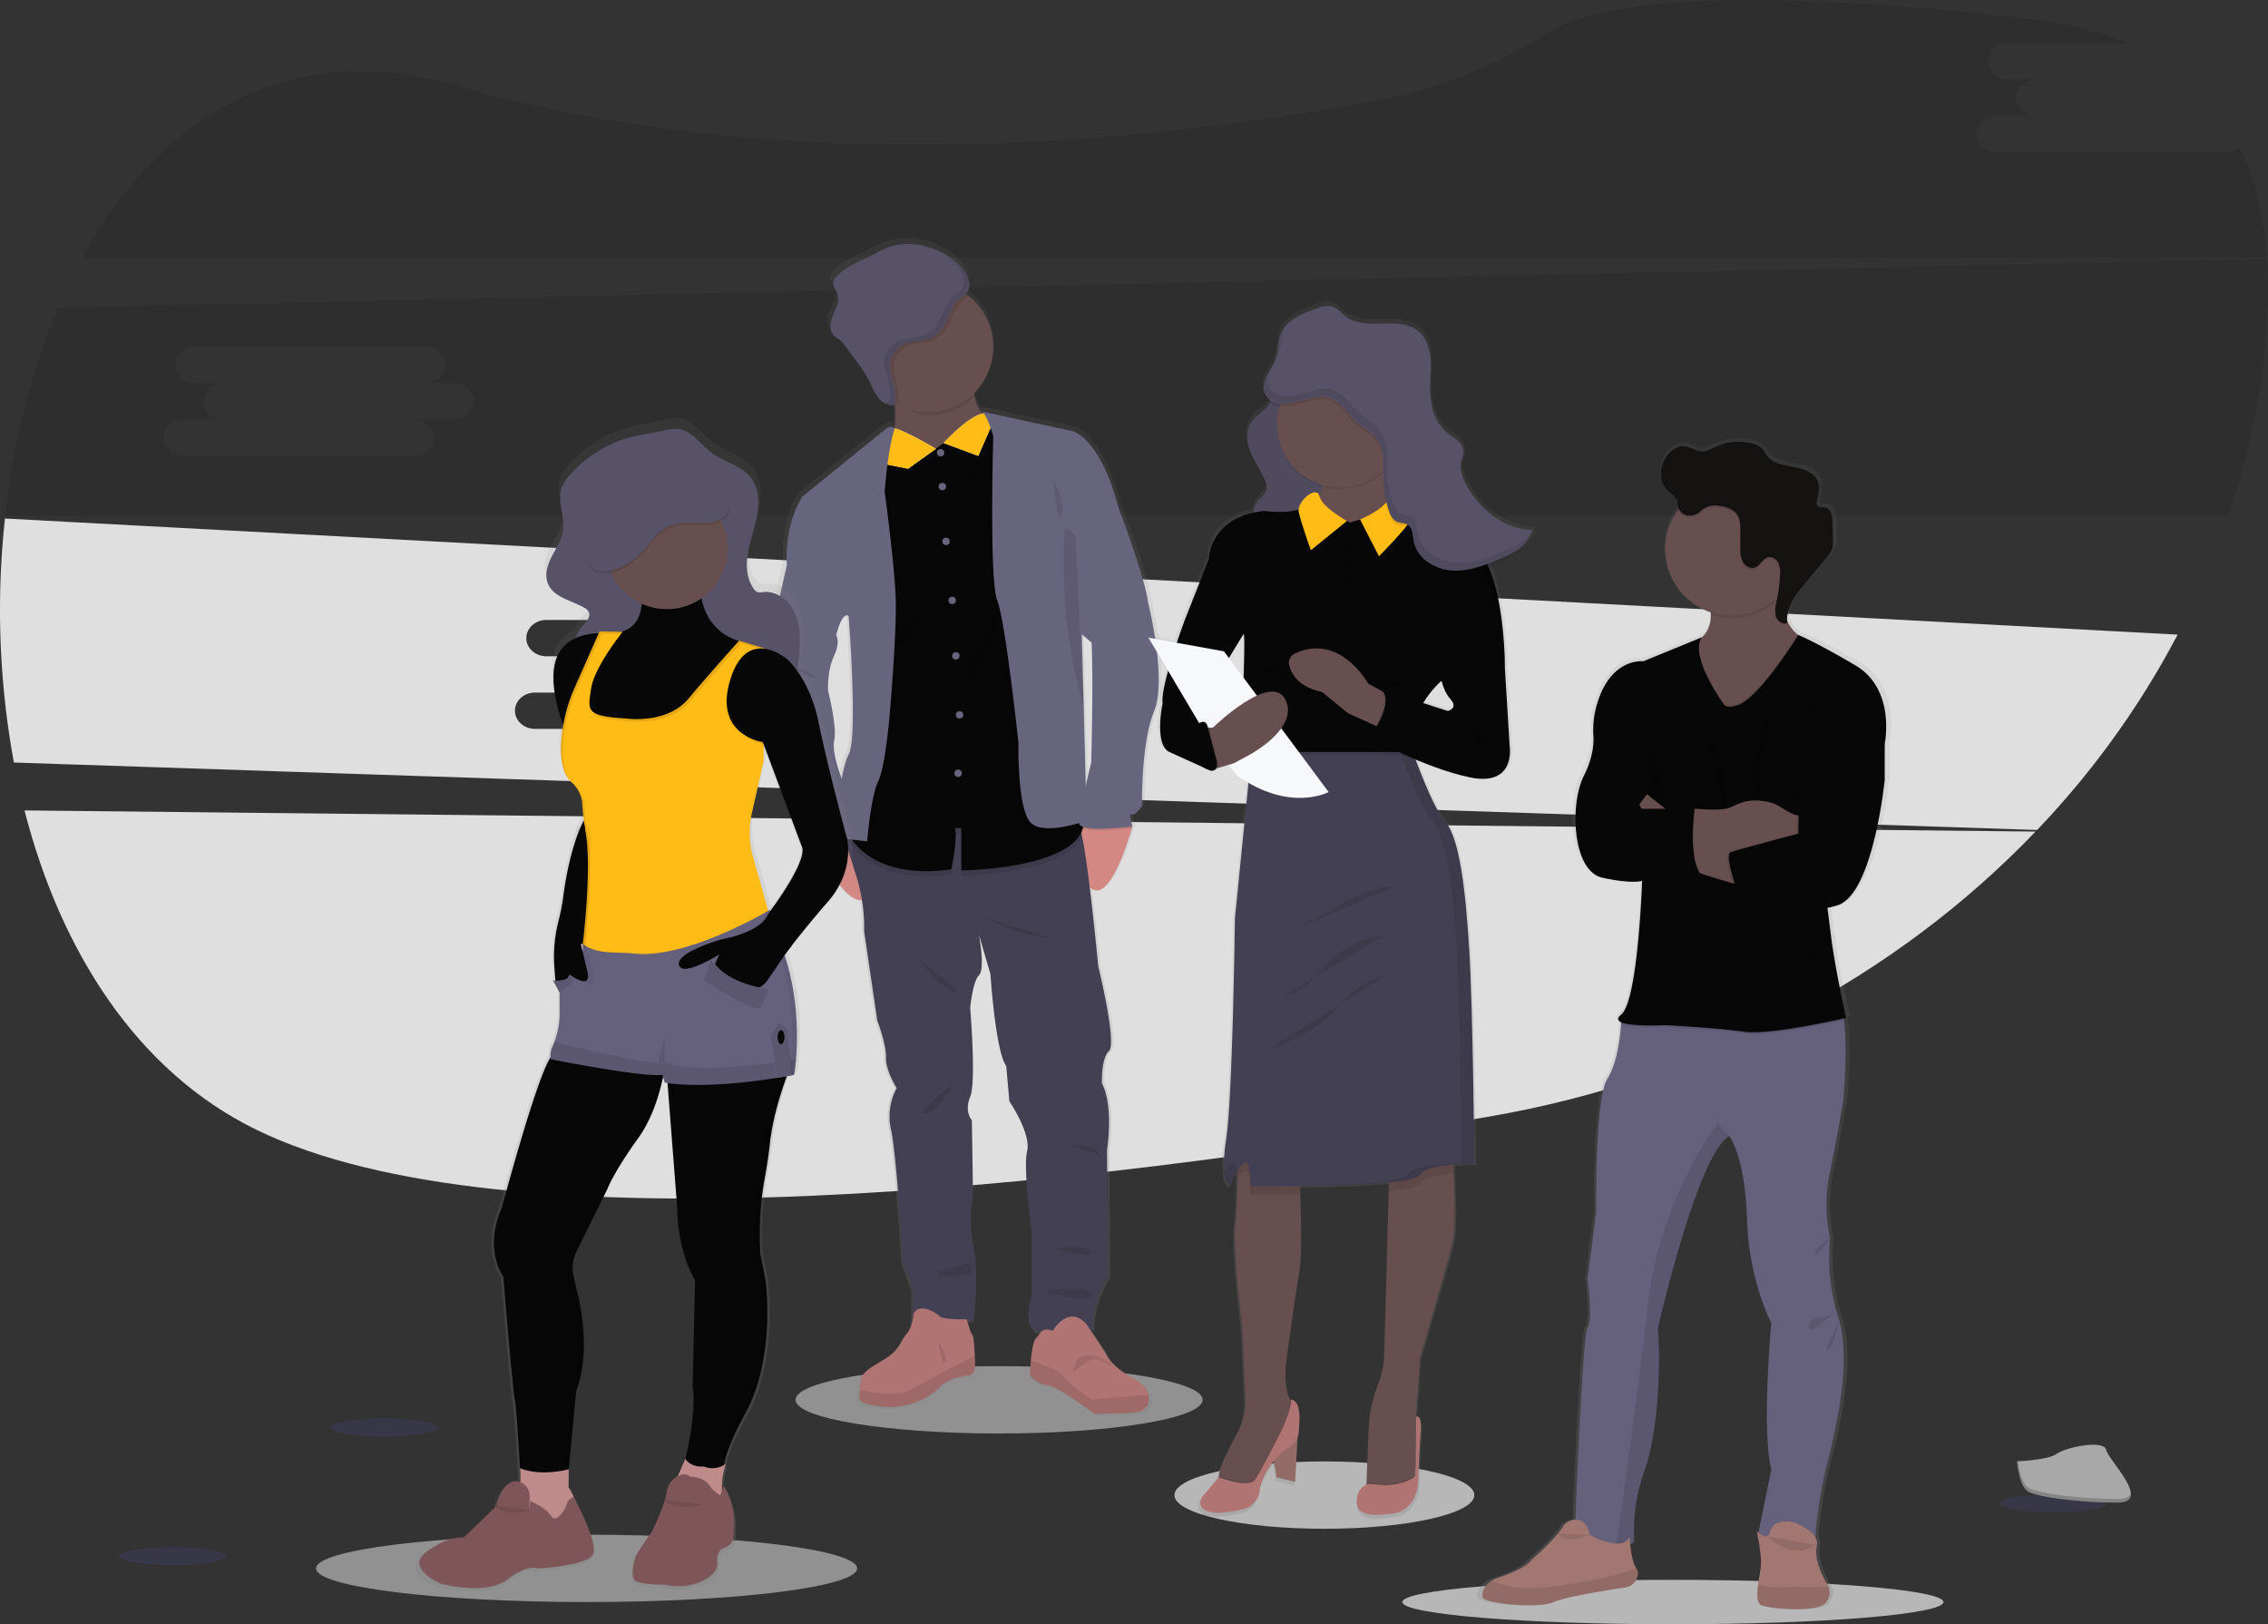 <svg xmlns="http://www.w3.org/2000/svg" xmlns:xlink="http://www.w3.org/1999/xlink" width="801" height="573.606" viewBox="0 0 801 573.606">
  <rect x="0" y="0" width="801" height="573.606" fill="#333333" stroke="none"/>
  <defs>
    <linearGradient id="linear-gradient" x1="0.5" y1="1" x2="0.5" gradientUnits="objectBoundingBox">
      <stop offset="0" stop-color="gray" stop-opacity="0.251"/>
      <stop offset="0.54" stop-color="gray" stop-opacity="0.122"/>
      <stop offset="1" stop-color="gray" stop-opacity="0.102"/>
    </linearGradient>
    <linearGradient id="linear-gradient-2" x1="0.5" x2="0.5" y2="0" xlink:href="#linear-gradient"/>
    <linearGradient id="linear-gradient-3" x1="0.5" x2="0.5" y2="0" xlink:href="#linear-gradient"/>
    <linearGradient id="linear-gradient-4" x1="1.096" x2="1.096" y2="0" xlink:href="#linear-gradient"/>
  </defs>
  <g id="Group_1568" data-name="Group 1568" transform="translate(-890 -503)">
    <path id="Path_365" data-name="Path 365" d="M43.44,426.65c12.673,49.39,39.5,92.084,81.91,112.776,88.162,43.011,286.868,20.826,435.192-4.633,76.742-13.173,144.148-49.5,193.144-100.68Z" transform="translate(855.215 362.553)" fill="#e4e4e4" opacity="0.968"/>
    <path id="Path_366" data-name="Path 366" d="M829.872,73.875H748.491c-3.872,0-7.041-2.887-7.041-6.414s3.161-6.414,7.041-6.414h14.081c-3.872,0-7.041-2.887-7.041-6.414s3.161-6.407,7.041-6.407H752.525c-3.872,0-7.041-2.887-7.041-6.414s3.161-6.414,7.041-6.414H795a120.341,120.341,0,0,0-33.133-8.322c-115.824-13.567-157.181-4.6-171.79,4.633A170.459,170.459,0,0,1,530.55,55.5c-71.462,13.44-205.106,29.613-326.239-5.182C144.107,33.032,99.365,62.286,72.54,111.084H844c-1.007-14.194-4.02-27.3-9.554-38.772A7.379,7.379,0,0,1,829.872,73.875Z" transform="translate(846.603 482.856)" fill="#080707" opacity="0.1"/>
    <path id="Path_367" data-name="Path 367" d="M32.9,280.23A298.478,298.478,0,0,0,36.056,366.4l714.533,23.825a304.967,304.967,0,0,0,49.643-69ZM315.482,341.7H301.4c3.865,0,7.041,2.887,7.041,6.414s-3.168,6.407-7.041,6.407H220.055c-3.865,0-7.041-2.88-7.041-6.407s3.168-6.414,7.041-6.414h14.081c-3.865,0-7.041-2.887-7.041-6.414s3.168-6.414,7.041-6.414H224.075c-3.865,0-7.041-2.88-7.041-6.407s3.168-6.414,7.041-6.414h81.382c3.872,0,7.041,2.887,7.041,6.414s-3.161,6.407-7.041,6.407h10.026c3.872,0,7.041,2.887,7.041,6.414S319.376,341.7,315.482,341.7Z" transform="translate(858.853 405.885)" fill="#e4e4e4" opacity="0.968"/>
    <path id="Path_368" data-name="Path 368" d="M832.567,149.94l-780.095,17.3c-9.5,22.241-15.792,47.383-18.693,73.447H818.895a280.909,280.909,0,0,0,11.335-46.813A202.784,202.784,0,0,0,832.567,149.94Zm-640.4,56.684H178.09c3.865,0,7.041,2.887,7.041,6.414s-3.168,6.414-7.041,6.414H96.716c-3.865,0-7.041-2.887-7.041-6.414s3.168-6.414,7.041-6.414H110.8c-3.865,0-7.041-2.88-7.041-6.407s3.168-6.414,7.041-6.414H100.736c-3.865,0-7.041-2.887-7.041-6.414s3.168-6.414,7.041-6.414h81.382c3.872,0,7.041,2.887,7.041,6.414S186,193.8,182.118,193.8h10.054c3.865,0,7.041,2.887,7.041,6.414S196.037,206.624,192.172,206.624Z" transform="translate(858.074 444.444)" fill="#080707" opacity="0.1"/>
    <ellipse id="Ellipse_16" data-name="Ellipse 16" cx="52.966" cy="11.892" rx="52.966" ry="11.892" transform="translate(1304.776 1019.106)" fill="#f0f0f0" opacity="0.701"/>
    <ellipse id="Ellipse_17" data-name="Ellipse 17" cx="95.555" cy="7.843" rx="95.555" ry="7.843" transform="translate(1385.264 1060.92)" fill="#f0f0f0" opacity="0.701"/>
    <ellipse id="Ellipse_18" data-name="Ellipse 18" cx="95.555" cy="11.892" rx="95.555" ry="11.892" transform="translate(1001.602 1044.98)" fill="#e4e4e4" opacity="0.531"/>
    <ellipse id="Ellipse_19" data-name="Ellipse 19" cx="71.898" cy="11.892" rx="71.898" ry="11.892" transform="translate(1170.949 985.452)" fill="#e4e4e4" opacity="0.531"/>
    <path id="Path_369" data-name="Path 369" d="M550.3,266.858c-1.521-10.237-10.821-34.126-10.821-34.126h0q-.243-1.056-.549-2.112c-6.6-22.671-15.729-24.642-15.729-24.642l-32.711-7.041a2.535,2.535,0,0,1,.7.655,4.547,4.547,0,0,0-.514.077,12.814,12.814,0,0,1-2.866-6.2c-.063-.338-.12-.7-.162-1.049a23.009,23.009,0,0,0-1.873-34.59c-.345-.268-.7-.528-1.049-.774,1.542-1.64,1.591-3.922.437-6.2-2.577-5.351-8.181-8.737-13.94-10.392a23.633,23.633,0,0,0-13.532-.289,48.884,48.884,0,0,0-7.083,3.288c-4.344,2.168-9.153,3.886-12.4,7.456a3.638,3.638,0,0,0-1.239,2.992,8.076,8.076,0,0,0,1.232,2.176,6.565,6.565,0,0,1,.063,5.449,52.8,52.8,0,0,0-2.021,5.238c-.444,1.816-.275,3.957,1.091,5.259a23.16,23.16,0,0,0,2.042,1.408,10.709,10.709,0,0,1,1.95,2.19q1.943,2.605,3.872,5.231a53.884,53.884,0,0,1,4.851,7.371,35.929,35.929,0,0,0,3,5.632,8.354,8.354,0,0,0,1.288,1.352l-.38-.148a5.865,5.865,0,0,0,4.3,1.753h.2a1.183,1.183,0,0,0,.789-.324v.7c.077,2.514.063,5.189-.113,7.7l-.3-.155a2.64,2.64,0,0,0-2.816.3l-30.112,24.163s-6.548,8.956-5.632,24.417l-5.28,23.185s-6.6,19.671-1.521,33.717,8.019,22.079,8.019,22.079,2.028,15.961,5.076,17.263,4.365,2.007,4.365,2.007l.605,3.816h0s.2.373.563,1c2.218,3.858,10.434,17.475,15.208,16.017a61.039,61.039,0,0,1,.774,11.188l4.724,31.718s3.295,8.625,3.091,13.145,3.844,10.962,3.844,10.962a20.946,20.946,0,0,0-2.028,14.75c1.929,8.449,4.365,47.369,4.365,47.369l3.52,9.434-.1,11.061a10.561,10.561,0,0,1-2.183,4.928c-2.281,2.478-2.112,5.344-7.611,8.73s-8.984,4.668-8.984,9.153a11.769,11.769,0,0,1-.169,1.866c-.507,3.295-1.493,5.083,8.618,6.041a26.656,26.656,0,0,0,19.8-6.618s1.746-3.168,9.969-4.45c0,0,2.816-.148,2.964-2.633.056-.859.042-2.5,0-4.309-.134-3.443-.465-7.463-.9-7.66-.549-.246-1.507-3.71-1.838-4.964h2.288s2.112-15.961,0-26.3-.2-17.665-.2-17.665l-.408-27.3s-2.816-3.013-.605-8.336,0-31.612,0-31.612.817-9.434,3.147-11.645.113-13.821,0-14.426l4.154,13.933s1.824,27.7,5.689,32.71l1.112,12.546s7.914,11.547,6.393,17.763,1.626,28.7,1.626,28.7v22.987s-3.555,9.23,1.408,12.546l2.112-.084c-.7.655-1.246,1.64-2.07,2.492-.951.979-1.493,4.7-1.8,7.907-.253,2.711-.338,5.041-.338,5.041a8.3,8.3,0,0,0,6.09,3.612c3.978.232,17.087,10.2,17.087,10.2s12.948,0,16.3-.7l.2-.049a4.4,4.4,0,0,0,2.528-2.063,5.281,5.281,0,0,0,.605-3.795c-.415-1.978-1.985-4.147-5.464-5.992-8.653-4.562-9.941-8.836-9.941-8.836l-5.682-8.526h.81s-.5-9.033,5.682-19.171l-.4-44.658s2.535-15.355-1.823-23.692c0,0-.359-8.829,2.556-11.539s-3.879-30.105-3.879-30.105-1.408-14.708-3.063-28.127h0c6.85,6.5,13.954-16.9,15.151-21.058h.176l-.077-.3c.049-.2.077-.3.077-.3h0s-1.521-5.407-.408-4.309,3.858-3.013,3.858-3.013-.408-22.382,4.365-33.661S550.3,266.858,550.3,266.858ZM529.882,281.1l.035-.063c.7,13.666-.134,42.828-.134,42.828s-.943,3.739-1.95,8.139l-.7-27.7h0l-.7-26.1Zm-87.38-9.42s3.45,43.152,0,49.375a32.6,32.6,0,0,0-2.485,8.526c-1.141-2.992-3.555-10.019-2.689-13.743,1.119-4.816-2.232-17.468-2.232-17.763s-.3-7.041,2.112-12.194.831-7.386.831-7.386S440.065,270.048,442.5,271.681Z" transform="translate(746.274 447.588)" fill="url(#linear-gradient)"/>
    <path id="Path_370" data-name="Path 370" d="M459.785,456.346c-3.006,13.215-14.961-6.766-17.686-11.561-.352-.627-.549-.993-.549-.993l1.3-6.076,6.85-2.816a19.134,19.134,0,0,1,3.07,2C456.518,439.849,462.1,446.109,459.785,456.346Z" transform="translate(737.397 360.112)" fill="#d38884"/>
    <path id="Path_371" data-name="Path 371" d="M590.9,433.227a.924.924,0,0,1-.077.3,1.5,1.5,0,0,1-.092.317c-1.176,4.126-8.146,27.353-14.877,20.9-7.365-7.041-3.788-23.318-3.788-23.318h.049L587.6,429.84l3.07,3.154h0Z" transform="translate(699.029 361.609)" fill="#d38884"/>
    <path id="Path_372" data-name="Path 372" d="M546.625,548.282l.394,44.356c-6.076,10.068-5.576,19.01-5.576,19.01l-20.023.788c-4.886-3.288-1.408-12.448-1.408-12.448v-22.84s-3.091-22.312-1.6-28.493-6.273-17.6-6.273-17.6l-1.1-12.455c-3.788-4.978-5.583-32.471-5.583-32.471L501.4,472.244c.113.6,2.225,12.187,0,14.32s-3.091,11.554-3.091,11.554,2.19,26.106,0,31.38.591,8.273.591,8.273l.4,27.1s-1.894,7.273.2,17.531,0,26.106,0,26.106H478.015l.1-11.061-3.478-9.364s-2.394-38.653-4.288-47.024a21.009,21.009,0,0,1,1.985-14.644s-3.978-6.372-3.781-10.857-3.07-13.039-3.07-13.039L460.85,471.04a61.154,61.154,0,0,0-2.3-17.932c-2.689-8.97-6.674-20.727-6.674-20.727l4.5.4,22.7,2.021s55.191-3.71,57.662-.627a10.357,10.357,0,0,1,1.042,3.218c2.478,11.131,5.752,46,5.752,46s6.674,27.2,3.809,29.887-2.513,11.448-2.513,11.448C549.124,533,546.625,548.282,546.625,548.282Z" transform="translate(734.34 360.858)" fill="#444053"/>
    <path id="Path_373" data-name="Path 373" d="M503,697.561c-.155,2.471-2.908,2.619-2.908,2.619-8.068,1.267-9.786,4.407-9.786,4.407a25.915,25.915,0,0,1-19.425,6.576c-9.927-.958-8.963-2.725-8.449-6a12.412,12.412,0,0,0,.162-1.845c0-4.485,3.436-5.759,8.815-9.153s5.231-6.2,7.47-8.667,2.471-7.245,2.471-7.245c2.535-4.414,8.963.7,8.963.7.3,1.563,9.857,1.345,9.857,1.345s1.267,5.083,1.922,5.379c.429.2.753,4.182.88,7.6C503.047,695.082,503.061,696.709,503,697.561Z" transform="translate(731.302 288.623)" fill="#b07473"/>
    <path id="Path_374" data-name="Path 374" d="M503,704.639c-.155,2.471-2.908,2.619-2.908,2.619-8.068,1.267-9.786,4.407-9.786,4.407a25.915,25.915,0,0,1-19.425,6.576c-9.927-.958-8.963-2.725-8.449-6,4.436,1.1,12.912,2.633,17.862-.056,6.879-3.732,11.814-6.337,11.814-6.337l10.871-5.471C503.047,702.161,503.061,703.788,503,704.639Z" transform="translate(731.302 281.545)" opacity="0.1"/>
    <path id="Path_375" data-name="Path 375" d="M589.157,712.059a4.3,4.3,0,0,1-2.478,2.049l-.19.049c-3.288.7-16,.7-16,.7s-12.849-9.934-16.735-10.159a8.173,8.173,0,0,1-5.977-3.591s.077-2.309.324-5c.3-3.182.831-6.879,1.767-7.85,1.718-1.8,2.112-4.224,5.977-2.689,0,0,5.52-9.73,12.025-2.211L574.6,693.57s1.267,4.224,9.793,8.808c3.408,1.831,4.928,3.985,5.358,5.949A5.246,5.246,0,0,1,589.157,712.059Z" transform="translate(705.959 287.425)" fill="#b07473"/>
    <path id="Path_376" data-name="Path 376" d="M589.157,718.617c-.76.641-1.6,1.331-2.478,2.049l-.19.049c-3.288.7-16,.7-16,.7s-12.849-9.934-16.735-10.16a8.173,8.173,0,0,1-5.977-3.591s.077-2.309.324-5c3.957,1.183,9.948,3.274,11.554,5.527,2.464,3.429,9.948,8.216,9.948,8.216s13.954-1.345,20.15-1.528A5.246,5.246,0,0,1,589.157,718.617Z" transform="translate(705.959 280.867)" opacity="0.1"/>
    <path id="Path_377" data-name="Path 377" d="M513.777,221.708,495.4,241.133s-22.269-1.64-18.383-8.216c1.978-3.351,2.288-10.364,2.112-16.461-.162-5.879-.767-10.885-.767-10.885s31.232-15.546,28.866-1.049a23.859,23.859,0,0,0-.085,8.273C508.476,220.116,513.777,221.708,513.777,221.708Z" transform="translate(727.035 430.12)" fill="#674f4f"/>
    <path id="Path_378" data-name="Path 378" d="M507.958,204.522a23.861,23.861,0,0,0-.084,8.273,22.924,22.924,0,0,1-16.348,6.822c-4.224,0-8.794-3.471-12.208-5.478-.162-5.886-.2-8.568-.2-8.568S510.352,190.025,507.958,204.522Z" transform="translate(726.278 430.12)" opacity="0.1"/>
    <path id="Path_379" data-name="Path 379" d="M510.071,184.5a23.016,23.016,0,1,1-8.66-17.982A23.016,23.016,0,0,1,510.071,184.5Z" transform="translate(730.742 441.025)" fill="#674f4f"/>
    <path id="Path_380" data-name="Path 380" d="M539.247,437.556c-5.731,13.638-42.6,13.919-42.6,13.919v-14.87l-2.232-.148c.965,4.26-1.352,14.644-1.352,14.644-29.134,4.112-36.238-12.49-36.238-12.49l1.014-5.682,22.7,2.021s55.191-3.71,57.662-.627A10.358,10.358,0,0,1,539.247,437.556Z" transform="translate(732.875 360.695)" opacity="0.1"/>
    <path id="Path_381" data-name="Path 381" d="M496.651,388.908v-14.87l-2.232-.141c.965,4.224-1.352,14.644-1.352,14.644-21.924,3.091-31.373-5.541-34.7-10a13.623,13.623,0,0,1-1.535-2.478l8.9-50.058,2.112-73.672,3.189-12.926.739-6.2v-.07h.077l2.267.972,13.567,5.865,15.412-11.638.225-.162.767-.584,1.274,1.021,3.168,2.542,10.159,65.611s17.6,50.516,20.9,70.906c.134.817.239,1.577.324,2.288C542.084,388.563,496.651,388.908,496.651,388.908Z" transform="translate(732.875 421.467)" fill="#080707"/>
    <ellipse id="Ellipse_21" data-name="Ellipse 21" cx="1.31" cy="1.31" rx="1.31" ry="1.31" transform="translate(1220.895 661.572)" fill="#67647e"/>
    <ellipse id="Ellipse_22" data-name="Ellipse 22" cx="1.31" cy="1.31" rx="1.31" ry="1.31" transform="translate(1221.5 673.527)" fill="#67647e"/>
    <ellipse id="Ellipse_23" data-name="Ellipse 23" cx="1.31" cy="1.31" rx="1.31" ry="1.31" transform="translate(1222.81 692.881)" fill="#67647e"/>
    <ellipse id="Ellipse_24" data-name="Ellipse 24" cx="1.31" cy="1.31" rx="1.31" ry="1.31" transform="translate(1224.971 713.728)" fill="#67647e"/>
    <ellipse id="Ellipse_25" data-name="Ellipse 25" cx="1.31" cy="1.31" rx="1.31" ry="1.31" transform="translate(1226.281 733.301)" fill="#67647e"/>
    <ellipse id="Ellipse_26" data-name="Ellipse 26" cx="1.31" cy="1.31" rx="1.31" ry="1.31" transform="translate(1227.59 754.148)" fill="#67647e"/>
    <ellipse id="Ellipse_27" data-name="Ellipse 27" cx="1.31" cy="1.31" rx="1.31" ry="1.31" transform="translate(1227.069 774.77)" fill="#67647e"/>
    <path id="Path_382" data-name="Path 382" d="M472.64,335.525s-1.464,19.171-4.154,24.748-3.886,21.22-3.886,21.22l-6.245-.7a13.624,13.624,0,0,1-1.535-2.478l8.9-50.058,2.112-73.672,3.2-12.934.739-6.2.084-.035a2.521,2.521,0,0,1,2.225.035l.3.155q-.134.38-.253.781c-2.436,7.625-3.344,21.678-3.344,21.678s3.52,25.705,3.886,37.66S472.64,335.525,472.64,335.525Z" transform="translate(732.878 419.221)" opacity="0.1"/>
    <path id="Path_383" data-name="Path 383" d="M452.766,436.921a3.606,3.606,0,0,1-.239.465c-2.422,4.091-8.561,6.689-10.427,7.4-.352-.627-.549-.993-.549-.993l1.3-6.076,6.85-2.816a19.136,19.136,0,0,1,3.07,2.021Z" transform="translate(737.397 360.112)" opacity="0.1"/>
    <path id="Path_384" data-name="Path 384" d="M427.926,298.81l-5.682,3.387-5.175,23.016s-6.477,19.523-1.5,33.471,7.871,21.931,7.871,21.931,1.992,15.841,4.985,17.137,4.281,1.992,4.281,1.992l.6,3.788s8.111-2.753,10.976-7.6-2.112-16.9-2.112-16.9-4.281-10.265-3.182-15.046-2.2-17.334-2.2-17.6-.3-6.977,2.112-12.11.8-7.322.8-7.322l-1.5-14.644Z" transform="translate(745.642 400.387)" fill="#67647e"/>
    <path id="Path_385" data-name="Path 385" d="M559.011,372.685s-15.046,5.675-19.826.7-4.288-28.3-4.288-28.3-4.576-43.039-7.47-50.108-1.408-58.085-1.408-58.085-1.943-6.6-3.64-8.322a1.845,1.845,0,0,0-.359-.289l.584.127,2.042.437,3.168,2.542,10.16,65.611s17.6,50.516,20.9,70.906Z" transform="translate(713.582 421.257)" opacity="0.1"/>
    <path id="Path_386" data-name="Path 386" d="M591.258,433.819h-.169c-1.894.246-18.608,2.267-18.679-1.211a10.185,10.185,0,0,1,.063-1.2l15.489-1.584,3.07,3.154h0c.056.2.1.38.141.521Z" transform="translate(698.67 361.615)" opacity="0.1"/>
    <path id="Path_387" data-name="Path 387" d="M575.219,266.07,586.2,271.8s9.153,23.7,10.617,33.858c0,0,6.78,27.219,2.112,38.413s-4.281,33.415-4.281,33.415-2.689,4.084-3.788,2.992.4,4.281.4,4.281-18.777,2.492-18.855-1.2,4.309-21.319,4.309-21.319,1.2-41.941-.5-48.517S575.219,266.07,575.219,266.07Z" transform="translate(698.67 410.076)" fill="#67647e"/>
    <path id="Path_388" data-name="Path 388" d="M526.081,329.52s-6.182,15.137-8.174,16.137.4,4.978.4,4.978S529.566,334.9,526.081,329.52Z" transform="translate(715.034 391.298)" opacity="0.1"/>
    <path id="Path_389" data-name="Path 389" d="M520.557,254.1c.07-.289-7.372,7.3-9.364,8.449S518.466,262.475,520.557,254.1Z" transform="translate(716.869 413.622)" opacity="0.1"/>
    <path id="Path_390" data-name="Path 390" d="M490.979,327.82s-11.356,7.343-9.857,10.251S490.979,327.82,490.979,327.82Z" transform="translate(725.726 391.801)" opacity="0.1"/>
    <path id="Path_391" data-name="Path 391" d="M524.47,480.07s9.667,6.217,24.705,7.745Z" transform="translate(712.857 346.744)" opacity="0.1"/>
    <path id="Path_392" data-name="Path 392" d="M491.5,501.3s8.963,11.265,13.053,11.554S491.5,501.3,491.5,501.3Z" transform="translate(722.615 340.461)" opacity="0.1"/>
    <path id="Path_393" data-name="Path 393" d="M504.784,564c-.4.2-5.083,10.159-9.857,10.462S504.784,564,504.784,564Z" transform="translate(721.883 321.905)" opacity="0.1"/>
    <path id="Path_394" data-name="Path 394" d="M568.33,594.876s8.885-1.993,10.864,4.379C579.194,599.234,578.6,597.242,568.33,594.876Z" transform="translate(699.877 312.855)" opacity="0.1"/>
    <path id="Path_395" data-name="Path 395" d="M559.84,646.433s10.765-2.2,13.053.8S559.84,646.433,559.84,646.433Z" transform="translate(702.39 297.74)" opacity="0.1"/>
    <path id="Path_396" data-name="Path 396" d="M512.146,654c0,.1-10.955,2.2-10.561,3.591s11.687,1.2,12.089-1A2.112,2.112,0,0,0,512.147,654Z" transform="translate(719.633 295.271)" opacity="0.1"/>
    <path id="Path_397" data-name="Path 397" d="M554.75,667.154s18-2.2,16.9,1.591S554.75,667.154,554.75,667.154Z" transform="translate(703.896 291.565)" opacity="0.1"/>
    <path id="Path_398" data-name="Path 398" d="M420.89,352.44c.1.3,11.856,1.894,13.447,5.682,0,0-11.554-5.386-13.377-5.386" transform="translate(743.511 384.515)" opacity="0.1"/>
    <path id="Path_399" data-name="Path 399" d="M440.553,396.16s-9.765,3.091-9.068,7.745S430.492,401.75,440.553,396.16Z" transform="translate(740.386 371.577)" opacity="0.1"/>
    <path id="Path_400" data-name="Path 400" d="M437.92,428.119s3.555-4.879,6.942-3.985S437.92,428.119,437.92,428.119Z" transform="translate(738.471 363.33)" opacity="0.1"/>
    <path id="Path_401" data-name="Path 401" d="M501.425,166.516a5.54,5.54,0,0,1-1.141.852c-2.816,1.64-3.591,4.168-4.928,7.083-1.246,2.668-2.619,5.492-5.133,7.005-3.246,1.957-7.519,1.239-10.892,2.943a8.449,8.449,0,0,0-4.506,8.329,24.028,24.028,0,0,0,.958,3.816,27.211,27.211,0,0,1,1.028,8.287,1.4,1.4,0,0,1,0,.246,23.009,23.009,0,1,1,24.642-38.561Z" transform="translate(730.728 441.027)" opacity="0.1"/>
    <path id="Path_402" data-name="Path 402" d="M496,153.975c-2.528-5.309-8.026-8.674-13.68-10.314a22.976,22.976,0,0,0-13.286-.282,48.733,48.733,0,0,0-6.949,3.26c-4.267,2.154-8.956,3.858-12.166,7.4a3.708,3.708,0,0,0-1.218,2.971,8.3,8.3,0,0,0,1.2,2.154,6.538,6.538,0,0,1,.063,5.414,49.664,49.664,0,0,0-1.985,5.2c-.437,1.809-.268,3.929,1.07,5.217a19.511,19.511,0,0,0,2.014,1.408,10.6,10.6,0,0,1,1.908,2.168l3.8,5.2a52.7,52.7,0,0,1,4.759,7.315,34.859,34.859,0,0,0,2.943,5.583c1.267,1.683,3.239,3.034,5.337,2.851a1.035,1.035,0,0,0,.845-.4,1.112,1.112,0,0,0,.106-.528,27.021,27.021,0,0,0-1.007-8.259,23.833,23.833,0,0,1-.957-3.816,8.484,8.484,0,0,1,4.506-8.329c3.38-1.7,7.653-.986,10.892-2.936,2.52-1.521,3.893-4.344,5.133-7.041,1.359-2.915,2.112-5.442,4.928-7.083S497.4,156.77,496,153.975Z" transform="translate(735.558 446.639)" fill="#585268"/>
    <path id="Path_403" data-name="Path 403" d="M501.63,693.06s3.52,4.485,2.605,7.041S501.63,693.06,501.63,693.06Z" transform="translate(719.617 283.711)" opacity="0.1"/>
    <path id="Path_404" data-name="Path 404" d="M569.28,706.416s.781-6.013,3.915-6.069,3.288-.324,5.682.6,4.64,2.352,3.922,2.563-4.119-3.436-7.611-1.57A25.144,25.144,0,0,0,569.28,706.416Z" transform="translate(699.596 281.578)" opacity="0.1"/>
    <path id="Path_405" data-name="Path 405" d="M482.851,249.851l9.857-6.907s-14.419-8.519-16.137-7.322-2.9,11.969-2.9,11.969Z" transform="translate(727.891 419.121)" opacity="0.1"/>
    <path id="Path_406" data-name="Path 406" d="M482.791,249.164l9.857-7.041s-14.419-8.519-16.137-7.322-2.9,12.56-2.9,12.56Z" transform="translate(727.909 419.364)" fill="#e1e7ef"/>
    <path id="Path_407" data-name="Path 407" d="M482.791,249.164l9.857-7.041s-14.419-8.519-16.137-7.322-2.9,12.56-2.9,12.56Z" transform="translate(727.909 419.364)" fill="#ffbb16"/>
    <path id="Path_408" data-name="Path 408" d="M463.971,234.751l-.3-.148a2.556,2.556,0,0,0-2.767.289l-29.57,23.987s-6.428,8.892-5.534,24.234l17.439,24.705s1.992-8.364,4.379-6.773c0,0,3.387,42.842,0,49.016s-4.879,29.289-4.879,29.289l11.455,1.3s1.2-15.644,3.886-21.22,4.154-24.748,4.154-24.748,2.422-27.852,2.021-39.807-3.886-37.66-3.886-37.66S461.352,242.143,463.971,234.751Z" transform="translate(742.082 419.471)" fill="#67647e"/>
    <path id="Path_409" data-name="Path 409" d="M516.726,243.353,504.44,238.8s15.644-17.137,17.6-7.632Z" transform="translate(718.785 421.253)" opacity="0.1"/>
    <path id="Path_410" data-name="Path 410" d="M516.726,242.5l-12.286-4.548s15.644-17.137,17.6-7.632Z" transform="translate(718.785 421.505)" fill="#e1e7ef"/>
    <path id="Path_411" data-name="Path 411" d="M516.726,242.5l-12.286-4.548s15.644-17.137,17.6-7.632Z" transform="translate(718.785 421.505)" fill="#ffbb16"/>
    <path id="Path_412" data-name="Path 412" d="M521.32,228.116a.7.7,0,0,1,.507.113Z" transform="translate(713.79 421.311)" opacity="0.1"/>
    <path id="Path_413" data-name="Path 413" d="M523,226.425l32.6,7.041s8.97,1.992,15.447,24.508-8.871,50.1-8.871,50.1l-3.386-2.88,1.7,65.752s-15.046,5.675-19.826.7-4.281-28.317-4.281-28.317-4.583-43.032-7.477-50.108-1.408-58.078-1.408-58.078S524.831,226.03,523,226.425Z" transform="translate(713.292 421.812)" fill="#67647e"/>
    <path id="Path_414" data-name="Path 414" d="M565.18,285.816c-.458.422-.993,20.319,1,35.463a193.268,193.268,0,0,0,5.633,27.3l-2.957-60.669S566.574,284.52,565.18,285.816Z" transform="translate(700.936 404.32)" opacity="0.1"/>
    <path id="Path_415" data-name="Path 415" d="M559.7,261.6c.8.5,4.288,8.766,2.69,12.152S559.7,261.6,559.7,261.6Z" transform="translate(702.431 411.399)" opacity="0.1"/>
    <path id="Path_416" data-name="Path 416" d="M503.212,155.635a18,18,0,0,0-7.167-7.505,17.045,17.045,0,0,1,5.372,6.337c1.408,2.816.993,5.632-1.746,7.174s-3.591,4.168-4.928,7.083c-1.246,2.668-2.619,5.492-5.14,7.041-3.239,1.957-7.512,1.232-10.892,2.936a8.5,8.5,0,0,0-4.506,8.336,23.936,23.936,0,0,0,.965,3.809,27.234,27.234,0,0,1,1.028,8.287,1.112,1.112,0,0,1-.113.528,1.007,1.007,0,0,1-.838.4,4.851,4.851,0,0,1-2.457-.458,5.717,5.717,0,0,0,4.224,1.655.831.831,0,0,0,.943-.929,27.016,27.016,0,0,0-1.021-8.287,23.128,23.128,0,0,1-.965-3.816,8.484,8.484,0,0,1,4.506-8.329c3.379-1.7,7.653-.986,10.892-2.936,2.521-1.521,3.893-4.344,5.133-7.041,1.359-2.915,2.112-5.442,4.928-7.083S504.62,158.43,503.212,155.635Z" transform="translate(728.152 444.979)" opacity="0.1"/>
    <path id="Path_417" data-name="Path 417" d="M743.182,250.854c-9.7-.19-18.263-7.041-23.114-15.412a15.49,15.49,0,0,1-2.337-6.6,7.616,7.616,0,0,1,.267-1.577,16.367,16.367,0,0,0,.7-2.415,4.212,4.212,0,0,0,0-.986v-.056a5.825,5.825,0,0,0-2.112-4.738c-1.3-1.218-2.922-2.112-4.274-3.323-4.168-3.661-5.435-9.533-5.513-15.123v-.3c.049-2.394.239-4.795.218-7.188a30.19,30.19,0,0,0-.176-4.069c-.4-3.386-1.69-6.836-4.351-9-6.942-5.632-18.615.232-25.8-5.09-1.746-1.3-3.161-3.225-5.28-3.732a8.9,8.9,0,0,0-4.823.655c-5.295,1.746-11.2,4.041-13.271,9.153-1.183,2.936-.852,6.287-1.936,9.258-.7,1.992-2.049,3.7-3.027,5.59a8.752,8.752,0,0,0-1.126,4.668,5.266,5.266,0,0,0,.345,2.485,6.335,6.335,0,0,0,1.725,2.471,8.207,8.207,0,0,1-1.028,1.647c-1.352,1.655-3.429,2.816-4.837,4.464-2.605,3.02-2.506,7.125-1.225,10.674s3.6,6.78,5.2,10.237c.7,1.5,1.239,3.175.528,4.668a13.385,13.385,0,0,1-2.338,2.718,8.541,8.541,0,0,0-2.112,4.717c-15.848,3.619-15.862,16.355-15.862,16.355h0l-8.561,21.53s-1.373,3.626-2.985,8.413l-10.131-1.816,7.041,11.786c-1.331,4.8-2.274,9.251-1.964,11.49,0,0-3.147,14.785,2.45,17.369l12.349,5.555a7.314,7.314,0,0,0,1.711.767l.5.225a1.324,1.324,0,0,0,1.155,0h.169a1.661,1.661,0,0,0,.7-.106,1.408,1.408,0,0,0,.62-.669.213.213,0,0,1,0-.07l3.7-1.07,3.133,3.71c1.408.993,2.816,1.852,4.147,2.626L636.8,388.927S636.017,453,633.652,467.6a40.894,40.894,0,0,0-.549,11.6l-.092.155c.584,4.119,2.112,4.928,2.112,4.928v-.056a.457.457,0,0,0,.092.056,41.461,41.461,0,0,1,2.535-5.435V479.9c-.049,5.435-.218,13.046-.781,18-.958,8.449,2.45,36.294,2.45,36.294l1.176,25.346a23.432,23.432,0,0,1-2.887,12.349c-2.816,5.062-6.414,12.187-6.674,15.349a3.168,3.168,0,0,0,0,.514h0l-6.041,7.266s-2.359,3.647,2.971,5.119c2.865.8,7.808,0,11.779-.936a7.871,7.871,0,0,0,6.1-7.66,27.107,27.107,0,0,1,4.985-9.568l.993,5.837,6.646,1.648.852-16a7.041,7.041,0,0,0,.458-2.816h0c1.31-11.378-3.084-10.357-3.084-10.357a.612.612,0,0,1,.211.394l-.211-.387h0c-2.7-5.323-1.408-14.081-1.408-14.081s3.52-25.346,4.724-32.042c.866-4.731.507-20.22.218-28.866a10.319,10.319,0,0,0-.035-1.049c10.307-.134,22.938-.479,31.8-1.338v1.042l-1.634,59.88a32.872,32.872,0,0,1-2.3,11.138.61.61,0,0,1-.078.2,48.577,48.577,0,0,0-3.246,15.693l-.76,19.01v.528h0c-1.324.507-3.415,1.979-3.471,6.245-.092,6.252,10.927,4.168,10.927,4.168,11.011,0,11.1-11.462,11.1-11.462s.345-10.511.873-17.545-1.661-5.485-1.661-5.485l-.169,20.009V568.961l.169-2.542v-.07h0v-.542l1.387-20.636s10.146-34.386,11.716-40.983c1.12-4.689.655-18.812.289-26.62a6.2,6.2,0,0,0-.056-1.035c3.147-.282,5.928-.31,7.041-.31h.514s-.521-55.226-1.838-76.038-3.408-39.857-8.653-45.588c-3.168-3.464-7.583-14.159-10.561-22.079A110.459,110.459,0,0,0,721,338.854c16.609,3.478,14.335-10.941,14.335-10.941l-1.683-27.268h.113a139.042,139.042,0,0,0-1.831-21.319,62.722,62.722,0,0,0-4.281-15.489c1.8-.7,3.584-1.457,5.33-2.232,4.513-1.992,9.6-4.816,10.244-9.681h-.218A6.294,6.294,0,0,0,743.182,250.854ZM640.228,290.281h0c.035,2.816-.07,7.7-.239,13.1l-5.273-7.041L640,287.768ZM710.887,304.581Zm2.2,10.652-8.787-2.816a39.43,39.43,0,0,1,5.428-6.717l.76-.7-.275.056.422-.387.253-.056-.4.387.479-.1a14.991,14.991,0,0,0,2.992,6.02c3.154,3.443-.866,4.316-.866,4.316Z" transform="translate(688.747 438.176)" fill="url(#linear-gradient-2)"/>
    <path id="Path_418" data-name="Path 418" d="M647.383,715.66l-1.028,19.488-6.555-1.64-1.38-8.1Z" transform="translate(701.073 291.202)" fill="#a27772"/>
    <path id="Path_419" data-name="Path 419" d="M647.383,715.66l-1.028,19.488-6.555-1.64-1.38-8.1Z" transform="translate(701.073 291.202)" opacity="0.1"/>
    <path id="Path_420" data-name="Path 420" d="M716.48,714.886l10,2.07,7.414-6.548V691.955l.169-2.521v-.077h0v-.535l1.38-20.509s10-34.14,11.56-40.694c1.1-4.647.641-18.672.275-26.423-.148-3.175-.275-5.3-.275-5.3l-22.072-5.344-.465,16.968-1.612,59.451a32.943,32.943,0,0,1-2.26,11.061l-.078.2a48.387,48.387,0,0,0-3.2,15.574l-.746,18.9v.521Z" transform="translate(656.033 314.048)" fill="#674f4f"/>
    <path id="Path_421" data-name="Path 421" d="M741.45,730.144v.521h0v-.535Z" transform="translate(648.644 272.74)" opacity="0.1"/>
    <path id="Path_422" data-name="Path 422" d="M716.48,764.608l10,2.07,7.414-6.548v-1.57a2.112,2.112,0,0,1-1.063,1.69l-.106.063a19.925,19.925,0,0,1-11.223,2.218l-3.9-.331a3.652,3.652,0,0,0-1.035.253v.521Z" transform="translate(656.033 264.327)" opacity="0.1"/>
    <path id="Path_423" data-name="Path 423" d="M731.308,752.577l.106-.056a2.113,2.113,0,0,0,1.077-1.831l.162-19.861s2.154-1.542,1.633,5.442-.859,17.418-.859,17.418-.085,11.378-10.948,11.378c0,0-10.864,2.07-10.779-4.14s4.485-6.463,4.485-6.463l3.9.338A19.875,19.875,0,0,0,731.308,752.577Z" transform="translate(657.448 272.576)" fill="#b07473"/>
    <path id="Path_424" data-name="Path 424" d="M642.52,713.4c.253,4.485,13.447,1.894,13.447,1.894l8.878-17.235s7.414-5.7,3.7-10.695a7.975,7.975,0,0,1-.542-.852l-.035-.042h0c-.077-.127-.148-.26-.218-.4h0c-2.661-5.28-1.352-13.94-1.352-13.94s3.443-25.177,4.654-31.816c.852-4.689.5-20.073.218-28.676-.113-3.577-.218-5.977-.218-5.977l-21.9-5.865v6.534c-.049,5.4-.218,12.955-.774,17.869-.943,8.357,2.415,36.034,2.415,36.034l1.162,25.184a23.325,23.325,0,0,1-2.816,12.258c-2.746,5.027-6.336,12.11-6.583,15.243a3.088,3.088,0,0,0-.035.486Z" transform="translate(677.921 311.314)" fill="#674f4f"/>
    <path id="Path_425" data-name="Path 425" d="M642.517,749.848c.253,4.485,13.448,1.894,13.448,1.894l8.878-17.235s7.414-5.7,3.7-10.695a8,8,0,0,1-.542-.852c-.12,2.612-2.985,9.153-2.985,9.153s-7.329,14.665-9.66,18.024-12.455-.627-12.835-.767a3.073,3.073,0,0,0-.007.479Z" transform="translate(677.924 274.862)" opacity="0.1"/>
    <path id="Path_426" data-name="Path 426" d="M665,722.29s4.337-1.007,3.042,10.286h0a7.273,7.273,0,0,1-3.429,6.456c-3.1,1.95-7.892,6.146-10.314,14.306h0a7.8,7.8,0,0,1-6.02,7.6c-3.914.915-8.794,1.718-11.617.929-5.259-1.464-2.929-5.083-2.929-5.083l6.034-7.16s10.519,4.14,12.842.774,9.66-18.017,9.66-18.017S666.289,723.241,665,722.29Z" transform="translate(680.674 275.067)" fill="#b07473"/>
    <path id="Path_427" data-name="Path 427" d="M728.285,593.52l-.465,16.968c5.879-.57,10.089-1.366,10.807-2.485,1.556-2.408,7.2-3.422,12-3.837-.148-3.175-.275-5.3-.275-5.3Z" transform="translate(652.677 313.169)" opacity="0.1"/>
    <path id="Path_428" data-name="Path 428" d="M651.94,609.254a8.055,8.055,0,0,1,2.415-2.915c2.323-1.288,2.07,8.28,2.07,8.28s7.745.07,17.637-.056c-.113-3.577-.218-5.984-.218-5.984l-21.9-5.858S651.982,605.438,651.94,609.254Z" transform="translate(675.133 310.447)" opacity="0.1"/>
    <path id="Path_429" data-name="Path 429" d="M647.431,548.026s2.591-7.041,4.928-8.294,2.07,8.273,2.07,8.273,56.9.521,59.746-3.879,19.4-4.14,19.4-4.14-.514-54.832-1.809-75.517-3.358-39.575-8.533-45.264c-3.344-3.682-8.1-15.595-11.047-23.537-1.6-4.337-2.661-7.5-2.661-7.5l-54.311,3.1-.444,4.4L649,453.344s-.774,63.626-3.1,78.108S647.431,548.026,647.431,548.026Z" transform="translate(677.143 373.941)" fill="#444053"/>
    <g id="Group_1495" data-name="Group 1495" transform="translate(1322.356 762.111)" opacity="0.1">
      <path id="Path_430" data-name="Path 430" d="M714.992,544.126c2.816-4.393,19.4-4.14,19.4-4.14s-.514-54.832-1.809-75.517-3.358-39.575-8.533-45.264c-3.358-3.7-8.1-15.595-11.047-23.537-1.345-3.647-2.309-6.456-2.577-7.259l4.224-.239s1.063,3.161,2.668,7.5c2.943,7.942,7.7,19.854,11.04,23.537,5.175,5.689,7.245,24.572,8.533,45.264s1.816,75.517,1.816,75.517-16.552-.254-19.4,4.14c-2.429,3.753-44.3,3.929-56.451,3.893C678.445,547.984,712.8,547.519,714.992,544.126Z" transform="translate(-650.452 -388.17)"/>
      <path id="Path_431" data-name="Path 431" d="M647.965,603.389c1.049-.584,1.57,1.035,1.831,3a40.6,40.6,0,0,0-2.443,5.295s-1.5-.81-2.112-4.928A9.584,9.584,0,0,1,647.965,603.389Z" transform="translate(-645.24 -451.827)"/>
    </g>
    <path id="Path_432" data-name="Path 432" d="M667.677,196.47c-3.76,5.126.042,12.413-3.992,17.4-1.331,1.647-3.38,2.816-4.767,4.436-2.57,3-2.471,7.076-1.211,10.6s3.52,6.731,5.126,10.167c.7,1.486,1.225,3.154.521,4.633a13.122,13.122,0,0,1-2.309,2.7c-2.591,2.894-2.661,6.914-1.267,10.321s4.055,6.337,6.681,9.223c1.035,1.134,2.345,2.387,4.069,2.352a5.632,5.632,0,0,0,2.556-.838,26.05,26.05,0,0,0,11.856-34c-2.183-5.231-5.823-10.244-5.858-15.771,0-4.386,2.253-8.575,2.654-12.941.486-5.309-2.654-13.736-9.061-16.052C673.1,192.1,669.585,193.837,667.677,196.47Z" transform="translate(673.681 432.976)" fill="#585268"/>
    <path id="Path_433" data-name="Path 433" d="M667.677,196.47c-3.76,5.126.042,12.413-3.992,17.4-1.331,1.647-3.38,2.816-4.767,4.436-2.57,3-2.471,7.076-1.211,10.6s3.52,6.731,5.126,10.167c.7,1.486,1.225,3.154.521,4.633a13.122,13.122,0,0,1-2.309,2.7c-2.591,2.894-2.661,6.914-1.267,10.321s4.055,6.337,6.681,9.223c1.035,1.134,2.345,2.387,4.069,2.352a5.632,5.632,0,0,0,2.556-.838,26.05,26.05,0,0,0,11.856-34c-2.183-5.231-5.823-10.244-5.858-15.771,0-4.386,2.253-8.575,2.654-12.941.486-5.309-2.654-13.736-9.061-16.052C673.1,192.1,669.585,193.837,667.677,196.47Z" transform="translate(673.681 432.976)" opacity="0.1"/>
    <path id="Path_434" data-name="Path 434" d="M714.108,464.55c-7.526.394-14.609,3.633-21.2,7.294s-12.969,7.808-20.059,10.406" transform="translate(668.945 351.337)" opacity="0.1"/>
    <path id="Path_435" data-name="Path 435" d="M709.96,489.74a31.027,31.027,0,0,0-19.538,9.5c-1.831,1.936-3.408,4.1-5.316,5.963a23.615,23.615,0,0,1-10.476,5.935" transform="translate(668.418 343.882)" opacity="0.1"/>
    <path id="Path_436" data-name="Path 436" d="M709.092,508.91a34.161,34.161,0,0,0-15.715,9.477c-1.155,1.246-2.2,2.577-3.358,3.823-6.231,6.689-15.032,10.237-23.53,13.6" transform="translate(670.827 338.209)" opacity="0.1"/>
    <path id="Path_437" data-name="Path 437" d="M713.533,242.907a154.5,154.5,0,0,0,1.549,17.968c.7,4.224,1.69,8.026,3.1,9.709,4.14,4.928-20.171,11.511-20.171,11.511L683.66,270.971s11.378-10.476,6.076-20.692S713.533,242.907,713.533,242.907Z" transform="translate(665.746 417.039)" fill="#674f4f"/>
    <path id="Path_438" data-name="Path 438" d="M658.79,395.668h57.416c-1.6-4.337-2.661-7.5-2.661-7.5l-54.311,3.1Z" transform="translate(673.106 373.941)" opacity="0.1"/>
    <path id="Path_439" data-name="Path 439" d="M648.829,360.325h61.387c-1.725-6.175,0-11.884,2.457-16.278a35.974,35.974,0,0,1,6.428-8.336l.422-.387,21.431-4.745,1.155-.253s.176-38.97-13.624-44.32a80.679,80.679,0,0,1-22.072-12.581l-18.96,5.858-13.968-7.041c-4.485,4.823-16.383,2.929-16.383,2.929-19.481,2.239-19.481,16.9-19.481,16.9s11.378,26.55,12.244,26.55S648.829,360.325,648.829,360.325Z" transform="translate(679.371 408.25)" fill="#080707"/>
    <path id="Path_440" data-name="Path 440" d="M676.588,358.955s-12.518-2.774-16.778-7.625" transform="translate(672.804 384.844)" opacity="0.1"/>
    <path id="Path_441" data-name="Path 441" d="M767.188,341.51l-14.518,11.9a24.718,24.718,0,0,0,.479,2.816l.422-.387L775,351.092Z" transform="translate(645.323 387.75)" opacity="0.1"/>
    <path id="Path_442" data-name="Path 442" d="M717.46,384.367s3.175,1.788,8.04,4.14h8.343c-1.725-6.175,0-11.884,2.457-16.278l-14.708-4.759C726.6,372.124,717.46,384.367,717.46,384.367Z" transform="translate(655.743 380.067)" opacity="0.1"/>
    <path id="Path_443" data-name="Path 443" d="M638.986,293.76l-8.618,4.654L621.92,319.8s-8.794,23.445-7.935,29.655c0,0-3.1,14.658,2.415,17.242l14.363,6.505a1.338,1.338,0,0,0,1.725-1.845c-2.049-3.879-4.3-9.948-.7-13.286l-4.14-8.618,14.961-24.487,5-8.449Z" transform="translate(686.623 401.881)" fill="#080707"/>
    <path id="Path_444" data-name="Path 444" d="M677.043,352.713c.746,3.042,3.267,7.745,11.61,9.5l9.153,7.5,9.737,4.414,3.971,1.8L713.2,363.76l-3.823-2.112-4.457-2.436S694.862,341,678.944,348.651a3.52,3.52,0,0,0-1.9,4.062Z" transform="translate(667.738 386.192)" opacity="0.1"/>
    <path id="Path_445" data-name="Path 445" d="M677.789,351.26c.746,3.049,3.26,7.745,11.6,9.5l9.153,7.5,9.744,4.414,3.964,1.8,1.683-12.159-3.823-2.112-4.422-2.415s-10.061-18.214-25.98-10.526a3.52,3.52,0,0,0-1.922,4.006Z" transform="translate(667.512 386.61)" fill="#674f4f"/>
    <ellipse id="Ellipse_28" data-name="Ellipse 28" cx="22.241" cy="22.241" rx="22.241" ry="22.241" transform="translate(1341 631.234)" opacity="0.1"/>
    <ellipse id="Ellipse_29" data-name="Ellipse 29" cx="22.241" cy="22.241" rx="22.241" ry="22.241" transform="translate(1341 630.72)" fill="#674f4f"/>
    <path id="Path_446" data-name="Path 446" d="M720.069,291.089l-6.689-13s9.786-3.957,10.5-8.54,9.378,5.372,7.505,8.674S720.069,291.089,720.069,291.089Z" transform="translate(656.951 409.396)" opacity="0.1"/>
    <path id="Path_447" data-name="Path 447" d="M720.069,289.619l-6.689-13s9.786-3.957,10.5-8.54,9.378,5.379,7.505,8.674S720.069,289.619,720.069,289.619Z" transform="translate(656.951 409.831)" fill="#ffbb16"/>
    <path id="Path_448" data-name="Path 448" d="M633.92,344.83l36.956,49.685s-13.623,7.414-32.387-5.858l-8.1-9.66L607.25,340Z" transform="translate(688.359 388.197)" fill="#f6f8fb"/>
    <path id="Path_449" data-name="Path 449" d="M634.436,379.849l3.365-.092S658.36,359.8,663.408,369.9,650.6,389.432,650.6,389.432l-5.428,2.929-7.076,2.112L633.57,388.4Z" transform="translate(680.57 380.192)" fill="#674f4f"/>
    <path id="Path_450" data-name="Path 450" d="M637.443,395.12a5.023,5.023,0,0,1,.084,3.478,1.408,1.408,0,0,1-.612.669,1.571,1.571,0,0,1-.7.1,7.076,7.076,0,0,1-4.64-2.3,21.188,21.188,0,0,1-3.006-4.351c-.915-1.6-1.866-3.365-1.542-5.182.366-1.978,2.112-3.351,3.823-4.464,3.408-2.253,3.52.373,4.267,3.274S636.661,392.191,637.443,395.12Z" transform="translate(682.527 375.701)" opacity="0.1"/>
    <path id="Path_451" data-name="Path 451" d="M636.712,395.12a5.063,5.063,0,0,1,.085,3.478,1.408,1.408,0,0,1-.613.669,1.584,1.584,0,0,1-.7.1,7.04,7.04,0,0,1-4.64-2.3,20.951,20.951,0,0,1-3.013-4.351c-.915-1.6-1.866-3.365-1.535-5.182.359-1.978,2.112-3.351,3.816-4.464,3.415-2.253,3.52.373,4.274,3.274S635.923,392.191,636.712,395.12Z" transform="translate(682.744 375.701)" fill="#080707"/>
    <path id="Path_452" data-name="Path 452" d="M623.85,316.718l1.718-2.908-1.5,5.4Z" transform="translate(705.385 410.127)" opacity="0.1"/>
    <path id="Path_453" data-name="Path 453" d="M721.19,378.906l3.964,1.8,1.683-12.159-3.823-2.112C725.654,369.457,723.344,375.055,721.19,378.906Z" transform="translate(654.639 380.375)" opacity="0.1"/>
    <path id="Path_454" data-name="Path 454" d="M736.125,362.961s-12.8.781-18.235-2.711" transform="translate(655.616 382.204)" opacity="0.1"/>
    <g id="Group_1496" data-name="Group 1496" transform="translate(1335.656 681.504)" opacity="0.1">
      <path id="Path_455" data-name="Path 455" d="M739.133,346.014a36.031,36.031,0,0,1,6.428-8.343,17.155,17.155,0,0,1,1.894-1.028l19.953-4.1,1.155-.253s.176-38.97-13.616-44.32a82.881,82.881,0,0,1-21.516-12.117l1.514-.465a80.464,80.464,0,0,0,22.072,12.581c13.8,5.344,13.616,44.32,13.616,44.32h-2.07L748.145,336.2s-.88.852-1.148,1.1a39.568,39.568,0,0,0-6.527,8.632,21.643,21.643,0,0,0-1.711,16.362h-2.112C734.944,356.117,736.7,350.407,739.133,346.014Z" transform="translate(-684.639 -274.186)"/>
      <path id="Path_456" data-name="Path 456" d="M664.13,277.944c.331-.049.648-.1.993-.134a35.688,35.688,0,0,0,4.224.345A38.4,38.4,0,0,1,664.13,277.944Z" transform="translate(-664.13 -274.902)"/>
      <path id="Path_457" data-name="Path 457" d="M700.391,280.742l-12.631-6.393a6.68,6.68,0,0,0,.7-.669l13.18,6.667Z" transform="translate(-671.123 -273.68)"/>
    </g>
    <path id="Path_458" data-name="Path 458" d="M757.483,340l8.449,10.35,1.725,28.106s2.239,14.306-14.138,10.857S718.19,375.2,718.19,375.2s9.153-12.244,4.14-16.9l23.452,7.59s3.964-.866.859-4.309-3.654-9.66-3.654-9.66Z" transform="translate(655.527 388.197)" fill="#080707"/>
    <path id="Path_459" data-name="Path 459" d="M779.42,382.17l4.654,5.344a6.71,6.71,0,0,1-4.654-5.344Z" transform="translate(637.406 375.717)" opacity="0.1"/>
    <path id="Path_460" data-name="Path 460" d="M736.99,360.8l7.245,9.308-3.619.866Z" transform="translate(671.902 396.221)" opacity="0.1"/>
    <path id="Path_461" data-name="Path 461" d="M665.426,205.735c-.8-1.95-.183-4.224.774-6.062a47.868,47.868,0,0,0,2.992-5.555c1.063-2.943.739-6.273,1.9-9.153,2.049-5.1,7.871-7.386,13.088-9.153a8.8,8.8,0,0,1,4.759-.648c2.112.5,3.485,2.415,5.21,3.7,7.083,5.28,18.6-.535,25.452,5.055,2.619,2.112,3.893,5.569,4.288,8.927s0,6.766-.042,10.152c-.113,5.928,1,12.413,5.435,16.341,1.338,1.183,2.915,2.07,4.224,3.295a5.769,5.769,0,0,1,2.112,4.71,16.342,16.342,0,0,1-.7,2.394c-.88,3.091.436,6.337,2.042,9.153,4.788,8.287,13.229,15.116,22.8,15.306-.641,4.83-5.632,7.632-10.1,9.61-5.632,2.528-11.631,5.006-17.834,4.689s-12.673-4.288-13.757-10.4c-.373-2.112-.324-4.654-2.112-5.752-1.1-.669-2.521-.5-3.7-1-1.711-.7-2.556-2.626-3.119-4.393a39.546,39.546,0,0,1-1.838-11.265c-.077-4.534.521-9.484-2.049-13.215-2.38-3.457-6.6-5.21-9.35-8.385-2.535-2.943-5.287-6.491-9.441-7.041C680.7,206.242,668.82,214.05,665.426,205.735Z" transform="translate(671.25 437.018)" opacity="0.1"/>
    <path id="Path_462" data-name="Path 462" d="M665.426,204.265c-.8-1.95-.183-4.224.774-6.062a47.869,47.869,0,0,0,2.992-5.555c1.063-2.943.739-6.273,1.9-9.153,2.049-5.111,7.871-7.393,13.088-9.153a8.8,8.8,0,0,1,4.759-.648c2.112.5,3.485,2.415,5.21,3.7,7.083,5.28,18.6-.535,25.452,5.055,2.619,2.112,3.893,5.569,4.288,8.934s0,6.759-.042,10.145c-.113,5.928,1,12.413,5.435,16.341,1.338,1.183,2.915,2.07,4.224,3.295a5.769,5.769,0,0,1,2.112,4.71,16.34,16.34,0,0,1-.7,2.394c-.88,3.091.436,6.337,2.042,9.153,4.8,8.259,13.208,15.109,22.776,15.3-.641,4.83-5.633,7.632-10.1,9.617-5.633,2.521-11.631,5-17.834,4.682s-12.673-4.288-13.757-10.4c-.373-2.112-.324-4.654-2.112-5.752-1.1-.669-2.521-.5-3.7-1-1.711-.7-2.556-2.626-3.119-4.393a39.5,39.5,0,0,1-1.837-11.265c-.078-4.534.521-9.484-2.049-13.215-2.38-3.457-6.6-5.21-9.35-8.385-2.535-2.943-5.288-6.491-9.441-7.041C680.7,204.772,668.82,212.594,665.426,204.265Z" transform="translate(671.25 437.453)" fill="#585268"/>
    <path id="Path_463" data-name="Path 463" d="M686.156,289.748l12.75-10.35s-8.73-4.731-9.772-8.766-8.026,1.915-7.315,5.534S686.156,289.748,686.156,289.748Z" transform="translate(666.306 409.125)" opacity="0.1"/>
    <path id="Path_464" data-name="Path 464" d="M686.884,287.541l12.75-10.343s-8.73-4.731-9.73-8.766-8.026,1.915-7.315,5.534S686.884,287.541,686.884,287.541Z" transform="translate(666.078 409.776)" fill="#ffbb16"/>
    <ellipse id="Ellipse_30" data-name="Ellipse 30" cx="1.014" cy="1.014" rx="1.014" ry="1.014" transform="translate(1365.198 694.62)" opacity="0.1"/>
    <ellipse id="Ellipse_31" data-name="Ellipse 31" cx="1.014" cy="1.014" rx="1.014" ry="1.014" transform="translate(1365.198 700.253)" opacity="0.1"/>
    <ellipse id="Ellipse_32" data-name="Ellipse 32" cx="1.014" cy="1.014" rx="1.014" ry="1.014" transform="translate(1365.198 705.878)" opacity="0.1"/>
    <g id="Group_1497" data-name="Group 1497" transform="translate(1336.471 618.681)" opacity="0.1">
      <path id="Path_465" data-name="Path 465" d="M672.334,193.11c1.007-2.767.789-5.872,1.732-8.66a9.464,9.464,0,0,0-1.077,1.985c-1.169,2.908-.838,6.238-1.908,9.153l-.07.169a16.08,16.08,0,0,0,1.324-2.647Z" transform="translate(-666.981 -184.45)"/>
      <path id="Path_466" data-name="Path 466" d="M751.079,269.318c-5.632,2.521-11.631,5-17.834,4.682s-12.673-4.288-13.757-10.392c-.373-2.112-.324-4.661-2.112-5.759-1.1-.669-2.521-.5-3.7-1-1.711-.7-2.556-2.626-3.119-4.393a39.5,39.5,0,0,1-1.837-11.265c-.078-4.527.528-9.477-2.042-13.215-2.387-3.457-6.611-5.2-9.357-8.385-2.535-2.936-5.287-6.491-9.441-7.041-5.7-.774-17.6,7.041-20.967-1.281a6.548,6.548,0,0,1,.218-4.809c-.246.415-.486.831-.7,1.253-.958,1.873-1.563,4.119-.768,6.069,3.387,8.308,15.271.5,20.967,1.281,4.154.563,6.907,4.119,9.441,7.041,2.746,3.182,6.97,4.928,9.35,8.392,2.577,3.732,1.971,8.681,2.049,13.208a39.5,39.5,0,0,0,1.837,11.265c.563,1.774,1.408,3.675,3.119,4.393,1.183.5,2.605.338,3.7,1,1.817,1.1,1.767,3.668,2.112,5.759,1.1,6.1,7.562,10.075,13.757,10.392s12.166-2.154,17.834-4.682c4.083-1.816,8.632-4.33,9.857-8.449C757.725,266.058,754.261,267.9,751.079,269.318Z" transform="translate(-665.288 -190.964)"/>
    </g>
    <path id="Path_467" data-name="Path 467" d="M907.15,318.933c-14.9-8.575-20.537-10.688-20.565-10.688l-.31-.218a12.4,12.4,0,0,1-3.753-4.745,9.889,9.889,0,0,1,0-1.021.423.423,0,0,0,0,.1c.232-4.541,3.464-8.674,6.527-12.279l7.836-9.216a9.084,9.084,0,0,0,2.021-3.2,7.375,7.375,0,0,0,.211-1.964q0-.4,0-.8c-.042-2.288-.106-4.583-.19-6.872-.07-2-.584-4.52-2.584-4.928-1.042-.211-2.422.162-2.971-.7a1.711,1.711,0,0,1-.134-1.19.41.41,0,0,0,0,.1v-.113a26.514,26.514,0,0,0,.739-4.71,6.42,6.42,0,0,0-.324-2.387c-1.155-3.316-5.147-4.682-8.674-5.309s-7.484-1.162-9.695-3.922a28.688,28.688,0,0,0-1.929-2.654,7.611,7.611,0,0,0-3.6-1.781,20.418,20.418,0,0,0-13.117,1.141c-1.7.76-3.415,1.788-5.288,1.676s-3.6-1.464-5.52-1.788c-3.1-.528-6.062,1.746-7.59,4.443a10.864,10.864,0,0,0-1.408,5.238v.31h0a7.66,7.66,0,0,0,2.014,5.351c1.338,1.408,3.323,2.337,3.879,4.161.225.739.169,1.542.373,2.3a2.055,2.055,0,0,0,.085.275l-.1.134a23.234,23.234,0,0,0-4.928,14.32,23.769,23.769,0,0,0,16.7,22.53v.7a10.129,10.129,0,0,1-3.239,7.885L830.5,317.539s-12.729-1.514-17.32,17.087a31.718,31.718,0,0,0-.788,9.434c.169,2.816-.218,7.745-3.52,14.13-5.217,10.223-4.027,33.689,6.646,36.013,10.075,2.2,14.018,1.281,14.433,1.176v.408c-.169,4.407-1.767,42.384-7.576,46.975-1.605,1.274-1.31,2.112,0,2.711,0,0,0,.246-.035.7-.176,2.816-1.07,13.377-4.928,19.376-4.513,6.97-4.041,47.172-4.041,47.172l-3.077,23.7s1.894,14.637,0,17.193c-1.7,2.274-3.95,56.423-4.421,68.167h-.2a5.717,5.717,0,0,0-4.562,2.816c-2.492,4.048-11.223,11.532-11.223,11.532-1.894,2.69-8.9,5.266-12.6,6.477a7.827,7.827,0,0,0-1.408.62,7.512,7.512,0,0,0-3.182,3.351,3.6,3.6,0,0,0-.338,2.816c.943,2.316,20.636,3.95,25.621,1.619,3.915-1.824,19.432-4.224,25.874-5.168a5.309,5.309,0,0,0,4.6-4.6,3.035,3.035,0,0,0-.591-2.3c-1.232-1.528-1.859-5.7-2.112-8.449a5.706,5.706,0,0,0,1.45-.859,61.852,61.852,0,0,1,3.52-24.86c4.745-12.546,6.167-35.78,4.985-50.882,0,0,14.468-62.267,25.86-68.075h0c.176.225,5.7,7.315,6.407,29.275.7,22.3,8.773,36.942,8.773,36.942s-3.562,37.871,0,52.044L872.1,626.43c-.345-.289-.563-.514-.563-.514s.141.62.331,1.612l-.1.479.2.042c.528,2.816,1.31,7.667.986,10.561-.183,1.626-.641,3.858-.95,6.048-.493,3.443-.627,6.78,1.183,7.512,2.971,1.2,20.418,2.816,23.375-1.014a5.485,5.485,0,0,0,.859-5.738,5.81,5.81,0,0,0-.859-1.464s-4.633-7.569-3.323-12.905a3.928,3.928,0,0,0-.556-3.063,157.4,157.4,0,0,1,3.992-25.036c2.971-11.18,9.23-35.7,4.626-51.811h0q-.26-.95-.591-1.859A69.587,69.587,0,0,1,898.1,522.1a55.4,55.4,0,0,1,0-23.7c2.851-13.011,4.844-25.79,4.844-25.79s1.57-17.193.2-27.733a6.92,6.92,0,0,0-.092-.7l.746-.169s-4.034-17.89-5.456-29.275c-.338-2.689-.774-6.09-1.253-9.723a24.81,24.81,0,0,0,3.865-.965c12.807-4.414,16.841-44.356,16.841-44.356V347.011S922.1,327.53,907.15,318.933ZM811.708,627.479c-.394-.2-.627-.331-.627-.331h0Z" transform="translate(639.54 417.839)" fill="url(#linear-gradient-3)"/>
    <path id="Path_468" data-name="Path 468" d="M913.947,631.983c5.555,15.975-.929,41.906-3.943,53.508a161.756,161.756,0,0,0-3.936,25.473,53.645,53.645,0,0,1-20.375-.465l4.865-23.846c-3.478-14.123,0-51.868,0-51.868s-7.871-14.588-8.568-36.815c-.7-21.875-6.076-28.951-6.245-29.169h0c-11.11,5.787-25.233,67.843-25.233,67.843,1.155,15.046-.239,38.2-4.865,50.692a62.66,62.66,0,0,0-3.471,24.769c-1.619,1.408-3.872,1.605-6.337,1.211-6.611-1.07-14.539-6.766-14.539-6.766s2.542-67.589,4.4-70.152,0-17.137,0-17.137l3.006-23.614s-.465-40.061,3.936-47c3.8-6,4.675-16.545,4.844-19.312v-.7l6.7-8.026s64.829-4.865,69.7,0c1.19,1.19,1.929,3.907,2.366,7.322,1.338,10.5-.2,27.634-.2,27.634s-1.943,12.736-4.724,25.7a56.408,56.408,0,0,0,0,23.621A70.705,70.705,0,0,0,913.947,631.983Z" transform="translate(625.012 335.389)" fill="#65617d"/>
    <path id="Path_469" data-name="Path 469" d="M936.855,811.875c-2.894,3.823-19.911,2.2-22.811,1.014-1.767-.7-1.633-4.062-1.155-7.491.3-2.176.746-4.4.929-6.02.458-4.168-1.408-12.624-1.408-12.624s3.816,4.055,4.738,0a4.416,4.416,0,0,1,3.309-3.14,8.645,8.645,0,0,1,6.013.373c3.006,1.31,8.019,4.091,7.125,7.85-1.274,5.316,3.239,12.863,3.239,12.863a5.855,5.855,0,0,1,.845,1.45,5.555,5.555,0,0,1-.824,5.724Z" transform="translate(598.049 257.022)" fill="#a27772"/>
    <path id="Path_470" data-name="Path 470" d="M936.925,821.187c-2.894,3.823-19.911,2.2-22.811,1.014-1.767-.7-1.633-4.062-1.155-7.491,1.831.859,4.928,1.57,10.117,1.091a28.532,28.532,0,0,1,3.64-.113,84.661,84.661,0,0,0,11.054-.225A5.555,5.555,0,0,1,936.925,821.187Z" transform="translate(597.979 247.71)" opacity="0.1"/>
    <path id="Path_471" data-name="Path 471" d="M856.613,655.894c1.155,15.046-.239,38.2-4.865,50.692a62.658,62.658,0,0,0-3.471,24.769c-1.619,1.408-3.872,1.605-6.337,1.211,1.408-9.765,7.35-51.84,11.159-85.085,4.344-37.857,24.642-63.9,24.642-63.9l4.048,4.457C870.736,593.838,856.613,655.894,856.613,655.894Z" transform="translate(618.904 316.111)" opacity="0.1"/>
    <path id="Path_472" data-name="Path 472" d="M917.425,328.972l-2.816,13.891L900.76,366.132l-17.073-7.294s-23.234-24.311-8.625-27.782a12.926,12.926,0,0,0,4.844-2.154c2.865-2.161,3.767-5.3,3.781-8.378a25.685,25.685,0,0,0-2.352-9.955L911.2,301.19a47.936,47.936,0,0,0-2.112,12.1c-.232,8.139,2.816,12.145,5.273,14.081A8.971,8.971,0,0,0,917.425,328.972Z" transform="translate(610.529 399.682)" fill="#674f4f"/>
    <path id="Path_473" data-name="Path 473" d="M915.838,301.19a47.936,47.936,0,0,0-2.112,12.1,22.733,22.733,0,0,1-1.739,1.852,23.628,23.628,0,0,1-23.614,5.386A25.684,25.684,0,0,0,886,310.568Z" transform="translate(605.865 399.682)" opacity="0.1"/>
    <path id="Path_474" data-name="Path 474" d="M913.392,285.834a23.509,23.509,0,1,1-6.887-16.73,23.621,23.621,0,0,1,6.887,16.73Z" transform="translate(611.739 411.215)" fill="#674f4f"/>
    <path id="Path_475" data-name="Path 475" d="M917.425,339.966l-2.816,13.891L900.76,377.126l-17.073-7.294s-23.234-24.311-8.625-27.782a12.927,12.927,0,0,0,4.844-2.154c-2.633,7.238,8.237,22.3,8.237,22.3,1.267,1.866,4.168.7,4.168.7,7.005-1.063,19.9-21.206,22-24.557A8.97,8.97,0,0,0,917.425,339.966Z" transform="translate(610.529 388.688)" opacity="0.1"/>
    <path id="Path_476" data-name="Path 476" d="M923.128,527.931c-4.112.936-26.86,5.97-35.484,4.71-9.491-1.408-27.944-2.309-27.944-2.309s-11.751.634-15.37-1.021v-.7l6.7-8.026s64.83-4.865,69.7,0C921.952,521.8,922.692,524.517,923.128,527.931Z" transform="translate(618.197 335.395)" opacity="0.1"/>
    <path id="Path_477" data-name="Path 477" d="M873.7,362.982s-12.215-16.9-7.611-23.515l-20.636,8.449s-12.42-1.507-16.9,17.031a32.254,32.254,0,0,0-.767,9.406c.169,2.816-.211,7.745-3.4,14.081-5.09,10.188-3.936,33.576,6.484,35.907s14.116,1.155,14.116,1.155-1.408,42.37-7.407,47.235,15.348,3.7,15.348,3.7,18.453.929,27.951,2.316S917,473.885,917,473.885s-3.936-17.827-5.33-29.169-4.64-35.506-4.64-35.506l23.614-31.992s4.168-19.333-10.42-27.9-20.073-10.666-20.073-10.666-14.658,23.868-22.3,25.022C877.867,363.672,874.967,364.841,873.7,362.982Z" transform="translate(624.967 388.596)" fill="#080707"/>
    <path id="Path_478" data-name="Path 478" d="M855.526,382.74s-.225,7.646,1.162,10.652,6.484,19.714,6.484,19.714H851.59s6.252-6.717,5.794-9.962S855.526,382.74,855.526,382.74Z" transform="translate(616.048 375.548)" opacity="0.1"/>
    <path id="Path_479" data-name="Path 479" d="M890.35,450.99s-25.571-6.252-27.951-11.575-8.949-17.242-8.949-17.242l2.7-3.633L868.58,428.3s14.785,11.807,21.769,12.969S890.35,450.99,890.35,450.99Z" transform="translate(615.498 364.953)" fill="#674f4f"/>
    <path id="Path_481" data-name="Path 481" d="M917.843,421.815v13.87h-2.225a64.835,64.835,0,0,0-31.5,8.159l-4.171,2.31-1.12.627-7.181-16.193,6.717-6.02h.345c1.641.162,8.744.753,11.758-.261,2.858-.972,6.407-4.048,14.827-1.9,4.147,1.063,7.7,5.71,11.716,4.26Z" transform="translate(610.112 364.03)" fill="#674f4f"/>
    <path id="Path_482" data-name="Path 482" d="M947.807,379.384l4.626,5.21v12.624S948.5,437.04,936,441.44s-34.823-2.549-34.823-2.549-5.766-15.278-3.07-16.193,23.832-6.505,23.832-6.505-.3-23.361,4.33-30.31c0,0-3.006-21.762,7.414-22.227S947.807,379.384,947.807,379.384Z" transform="translate(602.494 381.199)" opacity="0.1"/>
    <path id="Path_483" data-name="Path 483" d="M948.809,379.384l4.633,5.21v12.624S949.506,437.04,937,441.44s-34.823-2.549-34.823-2.549-5.766-15.278-3.063-16.193,23.832-6.505,23.832-6.505-.3-23.361,4.33-30.31c0,0-3.013-21.762,7.407-22.227S948.809,379.384,948.809,379.384Z" transform="translate(602.197 381.199)" fill="#080707"/>
    <path id="Path_484" data-name="Path 484" d="M908.945,295.824a9.308,9.308,0,0,0-.528-4.513,3.436,3.436,0,0,0-3.675-2.112c-1.978.465-2.816,3.042-4.774,3.661-1.64.521-3.429-.641-4.224-2.168a10.8,10.8,0,0,1-.8-5.041v-5.8c0-2.112-.07-4.379-1.366-6.034-1.612-2.056-5.407-2.957-7.942-2.873a6.738,6.738,0,0,0-4.534,1.823,5.836,5.836,0,0,1-4.767,1.7,4.1,4.1,0,0,1-3.323-2.873v-.07a23.614,23.614,0,1,1,35.1,31.345,63.663,63.663,0,0,0,.831-7.04Z" transform="translate(609.709 411.251)" opacity="0.1"/>
    <path id="Path_485" data-name="Path 485" d="M873.76,267.758a4.14,4.14,0,0,1-3.33-2.88c-.19-.746-.141-1.542-.359-2.281-.542-1.823-2.485-2.767-3.788-4.154-2.6-2.767-2.436-7.315-.591-10.645,1.493-2.682,4.379-4.928,7.407-4.421,1.873.324,3.52,1.655,5.393,1.781s3.52-.908,5.161-1.669a19.446,19.446,0,0,1,12.828-1.141A7.393,7.393,0,0,1,900,244.13a30.786,30.786,0,0,1,1.88,2.64c2.154,2.746,6.02,3.288,9.463,3.908s7.336,1.985,8.449,5.294c.753,2.2,0,4.576-.408,6.858a2.069,2.069,0,0,0,.091,1.408c.542.887,1.887.514,2.9.7,1.95.415,2.45,2.929,2.528,4.928q.12,3.422.183,6.85a8.72,8.72,0,0,1-.2,2.535,8.95,8.95,0,0,1-1.964,3.189l-7.646,9.188c-3.394,4.069-6.991,8.815-6.336,14.081-1.605.7-3.52-.669-4.041-2.352a10.517,10.517,0,0,1,.253-5.217,63.948,63.948,0,0,0,1.225-9.047,9.279,9.279,0,0,0-.528-4.506,3.436,3.436,0,0,0-3.675-2.112c-1.985.465-2.816,3.042-4.773,3.661-1.641.521-3.429-.641-4.224-2.168a10.771,10.771,0,0,1-.8-5.034V273.13c0-2.112-.07-4.379-1.366-6.034-1.612-2.056-5.407-2.957-7.942-2.873a6.738,6.738,0,0,0-4.527,1.823A5.846,5.846,0,0,1,873.76,267.758Z" transform="translate(612.282 417.273)" fill="#151212"/>
    <path id="Path_486" data-name="Path 486" d="M885.3,381.92l7.252,29.789S898.269,411.673,885.3,381.92Z" transform="translate(606.072 375.791)" opacity="0.1"/>
    <path id="Path_487" data-name="Path 487" d="M917.7,374.85s-9.491,15.546-5.787,31.626l1.767.127S910.523,399.161,917.7,374.85Z" transform="translate(598.451 377.883)" opacity="0.1"/>
    <path id="Path_488" data-name="Path 488" d="M929,499.472s11.659-3.858,12.5,5.09C941.532,504.563,939.336,498.43,929,499.472Z" transform="translate(593.139 341.247)" opacity="0.1"/>
    <path id="Path_489" data-name="Path 489" d="M872.812,426.81S870.5,443,874.664,449.5a50.78,50.78,0,0,1-20.375,2.781L852.88,426.81Z" transform="translate(615.667 362.506)" opacity="0.1"/>
    <path id="Path_490" data-name="Path 490" d="M879.951,447.376l-1.12.627L871.65,431.81l6.717-6.02h.345C878.606,426.593,876.733,440.512,879.951,447.376Z" transform="translate(610.112 362.808)" opacity="0.1"/>
    <path id="Path_491" data-name="Path 491" d="M870,425.83s-2.316,16.193,1.852,22.685a50.632,50.632,0,0,1-20.375,2.781l-8.1-25.466Z" transform="translate(618.481 362.796)" fill="#080707"/>
    <path id="Path_492" data-name="Path 492" d="M829.672,801.769a5.245,5.245,0,0,1-4.5,4.59c-6.287.936-21.431,3.33-25.254,5.154-4.865,2.316-24.079.7-25.008-1.619a3.675,3.675,0,0,1,.331-2.816,7.421,7.421,0,0,1,3.1-3.337,8.243,8.243,0,0,1,1.408-.62c3.619-1.2,10.455-3.767,12.3-6.456,0,0,8.526-7.456,10.955-11.483a5.562,5.562,0,0,1,4.45-2.774c2.028-.091,4.288.929,5.217,5.372,0,0,11.1,6.337,14.081.782,0,0,.465,8.533,2.309,10.871h0a3.1,3.1,0,0,1,.606,2.337Z" transform="translate(638.783 257.271)" fill="#a27772"/>
    <path id="Path_493" data-name="Path 493" d="M829.672,808.927a5.245,5.245,0,0,1-4.5,4.59c-6.287.936-21.431,3.33-25.254,5.154-4.865,2.316-24.079.7-25.008-1.619a3.675,3.675,0,0,1,.331-2.816,7.42,7.42,0,0,1,3.1-3.337c3.133,2.112,10.089,4.112,25.388,1.725,14.6-2.281,21.826-4.513,25.346-6.034h0a3.1,3.1,0,0,1,.591,2.337Z" transform="translate(638.783 250.113)" opacity="0.1"/>
    <g id="Group_1498" data-name="Group 1498" transform="translate(1476.576 669.971)" opacity="0.1">
      <path id="Path_494" data-name="Path 494" d="M942.453,269.892v-.113a20.735,20.735,0,0,0,.7-5.259,34.7,34.7,0,0,1-.7,4.224A2.562,2.562,0,0,0,942.453,269.892Z" transform="translate(-887.399 -259.437)"/>
      <path id="Path_495" data-name="Path 495" d="M905.828,289.426a6.7,6.7,0,0,1,.57,2.647,7.985,7.985,0,0,0-.57-3.689,3.422,3.422,0,0,0-3.668-2.112c-1.985.465-2.816,3.042-4.781,3.661-1.633.521-3.422-.641-4.224-2.169a10.713,10.713,0,0,1-.8-5.041v-5.8c0-2.112-.07-4.379-1.366-6.034-1.619-2.063-5.407-2.957-7.942-2.88a6.744,6.744,0,0,0-4.534,1.831,5.85,5.85,0,0,1-4.774,1.7,4.126,4.126,0,0,1-3.323-2.873c-.19-.746-.141-1.549-.359-2.288-.542-1.816-2.485-2.767-3.788-4.147a7.583,7.583,0,0,1-1.95-4.928,7.893,7.893,0,0,0,1.95,5.935c1.3,1.408,3.246,2.33,3.788,4.147.218.7.169,1.542.359,2.288a4.126,4.126,0,0,0,3.323,2.873,5.85,5.85,0,0,0,4.774-1.7,6.744,6.744,0,0,1,4.534-1.831c2.535-.077,6.336.817,7.942,2.88,1.3,1.655,1.359,3.929,1.366,6.034v5.8a10.656,10.656,0,0,0,.8,5.034c.8,1.514,2.57,2.7,4.224,2.175,1.943-.62,2.816-3.2,4.781-3.661A3.556,3.556,0,0,1,905.828,289.426Z" transform="translate(-864.285 -257.3)"/>
      <path id="Path_496" data-name="Path 496" d="M943.607,293.25a8.9,8.9,0,0,1-1.971,3.182l-7.646,9.188c-3.218,3.865-6.618,8.343-6.336,13.279.232-4.527,3.386-8.646,6.336-12.237l7.646-9.188a8.9,8.9,0,0,0,1.971-3.182,8.782,8.782,0,0,0,.2-2.542A6.686,6.686,0,0,1,943.607,293.25Z" transform="translate(-883.034 -267.495)"/>
      <path id="Path_497" data-name="Path 497" d="M921.893,327.589a5.411,5.411,0,0,1-.232-1.239,6.241,6.241,0,0,0,.232,2.281c.521,1.676,2.429,3.063,4.041,2.345a9.888,9.888,0,0,1-.084-1.014C924.245,330.6,922.386,329.237,921.893,327.589Z" transform="translate(-881.259 -277.735)"/>
    </g>
    <path id="Path_498" data-name="Path 498" d="M812.69,789.36s2.422,4.224,11.195.507" transform="translate(627.561 255.212)" opacity="0.1"/>
    <path id="Path_499" data-name="Path 499" d="M918,790.82s7.562,8.906,17.095,2.922" transform="translate(596.395 254.78)" opacity="0.1"/>
    <path id="Path_500" data-name="Path 500" d="M946.94,641.23s-5.344,3.337-5.513,5.245,2.76-1.408,2.76-1.408Z" transform="translate(589.464 299.05)" opacity="0.1"/>
    <path id="Path_501" data-name="Path 501" d="M948.227,677.59a11.173,11.173,0,0,1-6.583,2.57c-4,.176-3.661,5.386-1.049,3.823S948.227,677.59,948.227,677.59Z" transform="translate(590.288 288.289)" opacity="0.1"/>
    <path id="Path_502" data-name="Path 502" d="M951.747,682.34s-2.563,12.6-4.647,10.167" transform="translate(587.783 286.884)" opacity="0.1"/>
    <path id="Path_503" data-name="Path 503" d="M247.238,642.842s16.088,4.414,23.832-1.457,11.1-3.985,11.1-3.985,18.467-1.021,19.988-5.386-7.083-20.22-7.083-20.22c-.613-1.408-1.507-3.2-1.908-3.2l.085-6.689h0l2.675-27.986c6.175-15.834.113-36.294.113-36.294l-1.105-5.076a12.842,12.842,0,0,1,1.049-8.449l11.216-22.53a33.713,33.713,0,0,1,2.112-4.323c.7-1.288,1.64-2.88,2.816-4.788.345-.549.7-1.119,1.1-1.718,1.359-2.112,3.006-4.506,5-7.266,4.964-6.879,7.576-15.489,8.927-21.826l.6,1.985h.134l.162.035h.268l.289.049h.106l3.45,43.9c.211,17.123,6.5,26.6,6.5,26.6l-.866,37.8c1.183,9.1-1.408,21.241-2.6,26.085l-2.718,6.132a7.371,7.371,0,0,0-4.006,5.576c-.535,4.527-5.3,14.285-5.3,14.285-1.845,2.337-5.851,8.653-5.851,8.653s-1.887,6.1-.718,8.378,10.941,2.049,10.941,2.049c11.159,2.471,19.714-3.52,19.171-7.646s1.739-5.175,1.739-5.175c4.436-1.408,4.006-4.414,4.006-4.414A27.627,27.627,0,0,0,349.1,607.97l-.7,1.626a24.761,24.761,0,0,1,1.338-9.6l-.408.282-.127.077h-.042c.7-6.175,7.188-17.6,7.188-17.6,11.913-20.9,7.583-49.214,7.583-49.214l-1.845-8.829-.106-3.33a111.148,111.148,0,0,1,1.8-23.727c.641-3.464,1.3-7.646,1.809-12.258,1.07-9.744,4.52-19.8,6.111-24.058l.472-.084h.056c.648-.113,1.3-.225,1.964-.352h.127s.38-2.056.7-5.555c.19-2.232.345-5.062.345-8.315a93.548,93.548,0,0,0-4.443-28.944l.359-.514s.852-1.155,2.408-3.154h0c2.858-3.633,7.308-9.153,12.793-15.377,9.822-11.2,6.935-22.53,6.935-22.53s-7.111-26.057-10.279-41.7a47.423,47.423,0,0,0-7.8-18.552,36.922,36.922,0,0,0,.986-7.519c.211-4.633.049-9.462-2.035-13.623s-6.52-7.449-11.152-6.893a4.267,4.267,0,0,1-2,0,3.041,3.041,0,0,1-1.317-1.148c-2.711-3.739-2.887-8.766-2.042-13.3s2.577-8.871,3.351-13.419.422-9.6-2.471-13.2c-3.4-4.224-9.329-5.414-13.75-8.59-3.1-2.232-5.435-5.435-8.709-7.414s-6.337-1.225-9.892-.479c-5.977,1.26-11.659,1.838-17.313,4.407A46.109,46.109,0,0,0,293.9,246.064a14.321,14.321,0,0,0-3.365,5.309c-1.408,4.654,1.345,9.61.767,14.426-.408,3.415-2.422,6.386-4.02,9.434s-2.816,6.667-1.563,9.857c1.971,4.985,8.4,6.041,13.074,8.7a3.992,3.992,0,0,1,1.549,1.345c1.155,2.014-1.2,4.1-2.69,5.893a8.878,8.878,0,0,0-1.76,3.577,12.758,12.758,0,0,0-7.653,9.237c-1.584,7.09.852,16.038,3,21.952-2.344,13.173.7,18.369,2.95,20.361a11.3,11.3,0,0,1,3.915,7.7v.246c.148,2.394.4,4.781.739,7.16h0c-.077-.556-.155-1.148-.2-1.408-1.838,3.4-5.337,12.089-7.308,26.7a80.263,80.263,0,0,1-1.781,9.3,50.861,50.861,0,0,0-1.493,16.63l.352,4.738a1.492,1.492,0,0,1-.957-.317l2.471,4.527v7.639a28.163,28.163,0,0,1-1.873,10.075c-.176.465-.366.929-.57,1.408a8.2,8.2,0,0,0-.831,4.147c-5.316,8.146-17.5,53.8-17.5,53.8-6.611,14.968.542,24.642.542,24.642s3.464,41.673,4.112,43.828,2.084,27.557,2.084,27.557h0v2.021a4.74,4.74,0,0,0-1.2-.345c-5.794-.324-7.364,8.829-7.364,8.829l-11.856,11.321s-5.414-.915-13.377,5.062S247.238,642.842,247.238,642.842ZM365.625,401.991l-.035-.127-.324.19h0l-.134.077-.063.042h0l-5.463-19.284a32.02,32.02,0,0,1-.4-15.862l4.224-18.5h0v-4.45l13.426,35.78C377.714,384.678,369.737,396.359,365.625,401.991Z" transform="translate(797.185 420.782)" fill="url(#linear-gradient-4)"/>
    <path id="Path_504" data-name="Path 504" d="M408.844,557s-5.421,13.187-6.8,25.839c-.5,4.562-1.148,8.688-1.781,12.11a110.662,110.662,0,0,0-1.732,23.424l.106,3.288,1.76,8.709s4.224,27.972-7.442,48.58c0,0-6.914,12.342-7.125,18.186l-4.682,1.809-9.463-2.654s4.569-16.383,3.084-27.867l.852-37.315s-6.146-9.336-6.358-26.233l-3.612-46.369Z" transform="translate(759.859 323.977)" fill="#080707"/>
    <path id="Path_505" data-name="Path 505" d="M339.992,547.62s-1.162,18.08-10.1,30.542-10.842,17.869-10.842,17.869l-11.011,22.262A12.75,12.75,0,0,0,307,626.622l1.084,5.013s5.956,20.206-.106,35.843l-2.873,30.2h-16.8s-1.408-25.1-2.021-27.226-4.041-43.285-4.041-43.285-7.041-9.575-.535-24.353c0,0,14.68-55.3,18.608-54.346S339.992,547.62,339.992,547.62Z" transform="translate(785.517 326.753)" fill="#080707"/>
    <g id="Group_1499" data-name="Group 1499" transform="translate(1088.919 874.373)" opacity="0.1">
      <path id="Path_506" data-name="Path 506" d="M316.658,631.67l-1.077-5.013a12.673,12.673,0,0,1,1.028-8.364L327.62,596.01s1.908-5.421,10.842-17.869c8.582-11.969,10-29.12,10.1-30.436l1.711-.085s-1.162,18.08-10.1,30.542-10.842,17.869-10.842,17.869l-11.011,22.262a12.75,12.75,0,0,0-1.035,8.329l1.084,5.013s5.956,20.206-.106,35.843l-2.873,30.2h-1.7l2.873-30.2C322.614,651.841,316.658,631.67,316.658,631.67Z" transform="translate(-313.68 -547.62)"/>
    </g>
    <path id="Path_507" data-name="Path 507" d="M390.252,697.157c.211-5.844,7.125-18.186,7.125-18.186,11.7-20.629,7.442-48.58,7.442-48.58l-1.8-8.716-.106-3.288a110.663,110.663,0,0,1,1.732-23.424c.627-3.422,1.274-7.547,1.774-12.11,1.331-12.18,6.407-24.853,6.78-25.783l1.746-.07s-5.421,13.187-6.8,25.839c-.5,4.562-1.148,8.688-1.781,12.11a110.662,110.662,0,0,0-1.732,23.424l.106,3.288,1.76,8.709s4.224,27.972-7.442,48.58c0,0-6.914,12.342-7.125,18.186l-4.682,1.809-.986-.275Z" transform="translate(753.76 323.977)" opacity="0.1"/>
    <path id="Path_508" data-name="Path 508" d="M379.708,754.619a8.139,8.139,0,0,0,7.745-.957,24.994,24.994,0,0,0-.634,14.039c1.915,7.66-17.869-6.168-17.869-6.168l4.224-9.653S374.815,754.936,379.708,754.619Z" transform="translate(758.882 266.304)" fill="#d39999"/>
    <path id="Path_509" data-name="Path 509" d="M381.185,755.039a7.907,7.907,0,0,0,6.287-1.408,24.994,24.994,0,0,0-.634,14.039c1.915,7.66-17.869-6.167-17.869-6.167l4.224-9.653a6.036,6.036,0,0,0,4.823,2.718C379.108,754.694,380.15,754.842,381.185,755.039Z" transform="translate(758.876 266.313)" opacity="0.1"/>
    <path id="Path_510" data-name="Path 510" d="M289.32,461.32h8.266v-46.9l-6.2-1.112Z" transform="translate(804.387 380.681)" fill="#080707"/>
    <path id="Path_511" data-name="Path 511" d="M289.32,461.32h8.266v-46.9l-6.2-1.112Z" transform="translate(802.387 381.681)" fill="#080707" opacity="0.05"/>
    <path id="Path_512" data-name="Path 512" d="M368.963,760.556s5.21-.324,7.547,4.358l2.872,2.232,1.408-3.295a27.458,27.458,0,0,1,3.253,17.763s.422,2.971-3.936,4.358c0,0-2.232,1.063-1.7,5.1s-7.864,10-18.819,7.547c0,0-9.575.218-10.744-2.021s.746-8.188.746-8.188,3.936-6.238,5.738-8.54c0,0,4.682-9.646,5.217-14.081S366.2,758.106,368.963,760.556Z" transform="translate(764.945 263.985)" fill="#7e5659"/>
    <path id="Path_513" data-name="Path 513" d="M308.885,763.57l.084-6.611s-9.512,2.739-17.214-.359c0,0,.648,6.646-.422,7.555s3.563,9.463,3.563,9.463l5.175,5.421,8.9-3.239,2.415-7.6S309.518,763.57,308.885,763.57Z" transform="translate(781.9 264.907)" fill="#d39999"/>
    <path id="Path_514" data-name="Path 514" d="M308.885,763.57l.084-6.611s-9.512,2.739-17.214-.359c0,0,.648,6.646-.422,7.555s3.563,9.463,3.563,9.463l5.175,5.421,8.9-3.239,2.415-7.6S309.518,763.57,308.885,763.57Z" transform="translate(781.9 264.907)" opacity="0.1"/>
    <path id="Path_515" data-name="Path 515" d="M276.056,763.1s5.055.584,4.414,7.041.268,0,.268,0,5.372,2.176,7.287,5.21,5.372-2.711,5.632-4.358,2.415-2.33,2.415-2.33,8.449,15.665,6.956,19.974-19.629,5.3-19.629,5.3-3.3-1.859-10.906,3.936-23.4,1.408-23.4,1.408-12.87-5.372-5.048-11.265,13.131-5,13.131-5l11.645-11.223S270.367,762.773,276.056,763.1Z" transform="translate(796.592 262.987)" fill="#7e5659"/>
    <path id="Path_516" data-name="Path 516" d="M355.279,236.558c3.218,1.95,5.506,5.119,8.554,7.322,4.337,3.133,10.16,4.3,13.5,8.484,2.816,3.563,3.182,8.54,2.422,13.032s-2.464,8.78-3.288,13.257-.655,9.441,2.007,13.131a2.978,2.978,0,0,0,1.288,1.134,4.225,4.225,0,0,0,1.964,0c4.548-.549,8.913,2.7,10.955,6.808s2.2,8.878,1.992,13.455c-.176,3.753-.6,7.583-2.246,10.962-2.816,5.745-8.674,9.294-14.454,12.011a111.954,111.954,0,0,1-11.54,4.661c-2.7.915-5.555,1.739-8.364,1.26-4.809-.831-8.216-5.2-12.779-6.914-3.739-1.408-7.885-.9-11.863-.549-3.394.3-7.273.289-9.61-2.19-3-3.182-1.647-8.315-.113-12.413a8.836,8.836,0,0,1-6.252-14.447c1.45-1.767,3.767-3.83,2.633-5.823a3.859,3.859,0,0,0-1.521-1.324c-4.583-2.619-10.9-3.668-12.828-8.582-1.239-3.161-.042-6.738,1.528-9.744s3.52-5.949,3.95-9.315c.563-4.759-2.112-9.653-.753-14.243a14.279,14.279,0,0,1,3.3-5.252,45.314,45.314,0,0,1,14.785-10.835c5.555-2.542,11.124-3.112,17-4.351C349.062,235.347,351.976,234.559,355.279,236.558Z" transform="translate(777.743 419.184)" fill="#585268"/>
    <path id="Path_517" data-name="Path 517" d="M325.268,337.756s-13.469-.7-16.017,10.779,5.527,27.93,5.527,27.93Z" transform="translate(776.697 388.863)" fill="#080707"/>
    <path id="Path_519" data-name="Path 519" d="M320,360.229l5.1,4.041,23.818,1.063,14.87-10.209,15.123-25.952c-9.244-2.359-12.983-8.744-14.377-14.715a32.217,32.217,0,0,1-.3-12.293s-24.248-12.553-21.27,7.041a26.613,26.613,0,0,1,.225,7.28c-1.408,11.476-12.546,9.315-12.546,9.315l-4.274,6.59-4.893,16.193Z" transform="translate(773.369 400.566)" fill="#080707"/>
    <path id="Path_520" data-name="Path 520" d="M352.553,309.176a26.614,26.614,0,0,1,.225,7.28,21.5,21.5,0,0,0,21.34-2,32.218,32.218,0,0,1-.3-12.293S349.575,289.61,352.553,309.176Z" transform="translate(763.81 400.568)" opacity="0.1"/>
    <ellipse id="Ellipse_33" data-name="Ellipse 33" cx="21.481" cy="21.481" rx="21.481" ry="21.481" transform="translate(1104.042 675.153)" fill="#674f4f"/>
    <path id="Path_521" data-name="Path 521" d="M334.743,367.565c.521,0,1.035.077,1.549.127,2.816.282,14.581.915,21.284-7.09,7.5-8.956,17.482-20.016,17.89-20.467l10.16,3.07s-8.04-2.858-13.377,12.1a15.489,15.489,0,0,0,5.231,17.82,16.1,16.1,0,0,0,6.646,2.816.035.035,0,0,1,0,.035v6.562h0l-4.154,18.305a31.732,31.732,0,0,0,.394,15.665l6.337,22.4c-.958.662-40.272,27.4-66.533,8.934h0c.1-.8,3.344-27.085,1.091-39.948a88.831,88.831,0,0,1-1.176-9.941V397.7a11.209,11.209,0,0,0-3.851-7.6c-2.366-2.112-5.569-7.745-2.4-22.628a54.678,54.678,0,0,1,3.52-10.723l8.808-19.9h0l8.118.162v.056c-.7.873-10.117,12.631-11.138,20.206C322.141,364.467,320.908,366.678,334.743,367.565Z" transform="translate(775.586 389.132)" fill="#ffbb16"/>
    <path id="Path_522" data-name="Path 522" d="M409.5,349.241s7.942,6.808,11.061,22.262,10.068,41.124,10.068,41.124,2.816,11.2-6.808,22.262S407.8,454.6,407.8,454.6l-6.337,9.336a7.948,7.948,0,0,1-4.562,3.225c-2.887.76-7.322,1.31-11.166-.8a6.506,6.506,0,0,1-2.816-8.216l1.408-3.26s-13.046,8.223-14.18,3.682,15.172-9.075,15.172-9.075,13.469-2.267,16.193-8.646c0,0,14.461-18.58,13.328-24.959L400.871,378.46S383.4,376.15,389.36,356.528,409.5,349.241,409.5,349.241Z" transform="translate(758.545 386.594)" fill="#080707"/>
    <path id="Path_523" data-name="Path 523" d="M307.39,529.278s31.908,6.379,39.427,5.527l.81,2.7s12.11,2.711,39.491-1.633q2.682-.422,5.569-.951l.641-.113s.373-2.028.669-5.485c.655-7.85.887-23.051-4.64-38.611l-4.6-14.18s-28.458,17.059-47.3,15.489c-1.683-.141-3.351-.275-5.034-.331-3.865-.148-9.857,0-13.75-3.119l-8.167,1.408v23.234a27.838,27.838,0,0,1-1.845,9.941c-.176.465-.359.922-.563,1.408A7.393,7.393,0,0,0,307.39,529.278Z" transform="translate(777.136 347.792)" fill="#65617d"/>
    <path id="Path_524" data-name="Path 524" d="M364.58,552.46v7.231s13.94,3.119,45.7-2.7c0,0,.373-2.028.669-5.485C401.205,553.073,374.331,556.833,364.58,552.46Z" transform="translate(760.176 325.602)" opacity="0.1"/>
    <path id="Path_525" data-name="Path 525" d="M307.391,548.887s31.908,6.379,39.427,5.527l.81,2.7V549.88c-3.633,1.507-29.57-4.745-38.97-7.09-.176.465-.359.922-.563,1.408A7.393,7.393,0,0,0,307.391,548.887Z" transform="translate(777.135 328.183)" opacity="0.1"/>
    <path id="Path_526" data-name="Path 526" d="M417.31,538.094l2.366,14.673q2.682-.422,5.569-.951c-.739-4.288-2.352-14.081-1.908-15.707l-2.978-2.549Z" transform="translate(744.571 330.914)" fill="#65617d"/>
    <path id="Path_527" data-name="Path 527" d="M417.78,537.644l2.366,14.68q2.682-.429,5.569-.951c-.739-4.288-2.352-14.081-1.908-15.707l-2.978-2.556Z" transform="translate(744.432 331.047)" opacity="0.1"/>
    <g id="Group_1500" data-name="Group 1500" transform="translate(1094.432 824.301)" opacity="0.05">
      <path id="Path_528" data-name="Path 528" d="M339.956,497.07c-1.676-.141-3.351-.275-5.034-.331-3.76-.141-9.5,0-13.412-2.88l1.366-.239c3.915,3.1,9.857,2.971,13.75,3.119,1.683.056,3.351.19,5.034.331.549.049,1.112.077,1.683.092A31.587,31.587,0,0,1,339.956,497.07Z" transform="translate(-321.51 -481.567)"/>
      <path id="Path_529" data-name="Path 529" d="M406.895,535.859q2.682-.422,5.569-.943l.648-.12s.373-2.028.662-5.485c.662-7.85.894-23.051-4.64-38.61L404.8,477.324c.922-.521,1.408-.824,1.408-.824l4.6,14.18c5.527,15.56,5.294,30.76,4.64,38.61-.3,3.457-.669,5.485-.669,5.485l-.641.12q-2.88.521-5.569.943a175.378,175.378,0,0,1-28.69,2.464A180.951,180.951,0,0,0,406.895,535.859Z" transform="translate(-338.784 -476.5)"/>
      <path id="Path_530" data-name="Path 530" d="M360.615,559.3v.077H359.7Q360.221,559.342,360.615,559.3Z" transform="translate(-332.812 -501.004)"/>
    </g>
    <ellipse id="Ellipse_34" data-name="Ellipse 34" cx="1.204" cy="2.478" rx="1.204" ry="2.478" transform="translate(1164.641 866.79)" fill="#080707"/>
    <path id="Path_531" data-name="Path 531" d="M312.391,458.007c1.943-14.433,5.372-23.009,7.181-26.367.07.458.253,1.943.338,2.4.366,2.112.042,4.774.155,7.456l-1.8,32.64,2.415,10.209c2.267,8.083-6.132,1.7-6.132,1.7-1.739,3.83-4.928,3.408-4.928,3.408l-.436-5.858a50.6,50.6,0,0,1,1.464-16.426,78.258,78.258,0,0,0,1.746-9.16Z" transform="translate(776.613 361.077)" fill="#080707"/>
    <path id="Path_532" data-name="Path 532" d="M312.391,458.007c1.943-14.433,5.372-23.009,7.181-26.367.07.458.253,1.943.338,2.4.366,2.112.042,4.774.155,7.456l-1.8,32.64,2.415,10.209c2.267,8.083-6.132,1.7-6.132,1.7-1.739,3.83-4.928,3.408-4.928,3.408l-.436-5.858a50.6,50.6,0,0,1,1.464-16.426,78.258,78.258,0,0,0,1.746-9.16Z" transform="translate(778.613 362.077)" fill="#080707" opacity="0.05"/>
    <path id="Path_533" data-name="Path 533" d="M411.735,488.021c-1.528,1.978-2.366,3.112-2.366,3.112l-6.336,9.329a7.914,7.914,0,0,1-4.562,3.225c-2.887.76-7.322,1.317-11.166-.8a6.491,6.491,0,0,1-2.816-8.209l1.408-3.267s-13.046,8.223-14.18,3.689,15.172-9.075,15.172-9.075,13.469-2.267,16.193-8.653c0,0,1.176-1.507,2.816-3.816" transform="translate(758.081 348.671)" fill="#080707"/>
    <path id="Path_534" data-name="Path 534" d="M407.831,511.971s-15.426-1.5-20.312-10.321l-2.239,7.287s16.193,11.18,19.89,9.73Z" transform="translate(754.05 340.358)" fill="#65617d"/>
    <path id="Path_535" data-name="Path 535" d="M407.054,511.868s-15.419-1.5-20.312-10.329l-2.232,7.266s16.193,11.18,19.883,9.73Z" transform="translate(754.278 340.39)" opacity="0.1"/>
    <path id="Path_536" data-name="Path 536" d="M314.863,510.46s-5.4,1.915-6.463.852l2.429,4.471,4.59-3.52Z" transform="translate(776.802 337.75)" fill="#65617d"/>
    <path id="Path_537" data-name="Path 537" d="M314.863,510.46s-5.4,1.915-6.463.852l2.429,4.471,4.59-3.52Z" transform="translate(776.802 337.75)" opacity="0.1"/>
    <path id="Path_538" data-name="Path 538" d="M332.488,528.8V519.47l-2.218,9.554Z" transform="translate(792.268 349.264)" opacity="0.1"/>
    <path id="Path_539" data-name="Path 539" d="M375.167,270.568a8.285,8.285,0,0,1-5.787,3.049,45.615,45.615,0,0,1-6.724,0c-3.52-.056-7.266.486-10.145,2.556a25.8,25.8,0,0,0-4.654,4.928c-4.351,5.316-10.392,10.293-17.249,9.737a4.471,4.471,0,0,1-3.2-1.352,5.139,5.139,0,0,1-.816-2.915A66.631,66.631,0,0,1,327,273.434a27.7,27.7,0,0,1,1.985-7.836,26.753,26.753,0,0,1,4.773-6.815,29.2,29.2,0,0,1,8.329-6.674,14.94,14.94,0,0,1,10.42-1.345c4.1,1.119,7.3,4.33,11.216,5.984C368.2,258.628,380.067,263.647,375.167,270.568Z" transform="translate(771.464 414.723)" opacity="0.1"/>
    <path id="Path_540" data-name="Path 540" d="M375.167,269.355a8.285,8.285,0,0,1-5.787,3.049,45.607,45.607,0,0,1-6.724,0c-3.52-.063-7.266.479-10.145,2.549a25.8,25.8,0,0,0-4.654,4.928c-4.351,5.316-10.392,10.293-17.249,9.737a4.442,4.442,0,0,1-3.2-1.352,5.119,5.119,0,0,1-.817-2.915A66.629,66.629,0,0,1,327,272.214a27.7,27.7,0,0,1,1.985-7.836,26.571,26.571,0,0,1,4.773-6.808,29.1,29.1,0,0,1,8.329-6.682,14.94,14.94,0,0,1,10.42-1.345c4.1,1.119,7.3,4.33,11.216,5.984C368.2,257.415,380.067,262.42,375.167,269.355Z" transform="translate(771.464 415.084)" fill="#585268"/>
    <path id="Path_541" data-name="Path 541" d="M292.034,473.47l-.056,2.57-.577-2.457Z" transform="translate(803.771 362.877)" fill="#fdc2cc"/>
    <path id="Path_542" data-name="Path 542" d="M292.034,473.47l-.056,2.57-.577-2.457Z" transform="translate(803.771 362.877)" opacity="0.05"/>
    <g id="Group_1501" data-name="Group 1501" transform="translate(1146.302 732.611)" opacity="0.05">
      <path id="Path_543" data-name="Path 543" d="M398.983,355.437c-5.963,19.622,11.42,21.924,11.42,21.924L424.371,414.8c1.134,6.379-13.335,24.959-13.335,24.959-1.007,2.38-3.52,4.189-6.266,5.527a9.815,9.815,0,0,0,3.717-4.083s14.461-18.573,13.328-24.952L407.847,378.8s-17.376-2.3-11.42-21.924c1.992-6.555,4.928-9.54,7.9-10.61C402.278,347.918,400.4,350.769,398.983,355.437Z" transform="translate(-395.184 -346.27)"/>
    </g>
    <g id="Group_1502" data-name="Group 1502" transform="translate(1088.143 725.965)" opacity="0.1">
      <path id="Path_544" data-name="Path 544" d="M401,384.61a14.673,14.673,0,0,0,2.816,2.668,16,16,0,0,0,6.646,2.816v.739a15.954,15.954,0,0,1-6.027-2.668A14.609,14.609,0,0,1,401,384.61Z" transform="translate(-338.746 -350.97)"/>
      <path id="Path_545" data-name="Path 545" d="M323.223,421.885v.246a90.941,90.941,0,0,0,1.211,9.976c2.112,12.138-.655,36.238-1.049,39.568-.225-.148-.451-.289-.7-.451.106-.8,3.351-27.085,1.1-39.941a89.213,89.213,0,0,1-1.176-9.941V421.1a10.864,10.864,0,0,0-1.894-5.386A10.948,10.948,0,0,1,323.223,421.885Z" transform="translate(-314.984 -360.174)"/>
      <path id="Path_546" data-name="Path 546" d="M333.778,337.795l-6.886-.134a.035.035,0,0,0-.035,0l-8.8,19.9a54.858,54.858,0,0,0-3.52,10.723c-2.563,12.039-.951,18.038,1.007,21-2.2-2.6-4.478-8.519-1.64-21.826a54.273,54.273,0,0,1,3.485-10.73l8.864-19.9h0l8.118.162v.049C334.306,337.126,334.088,337.393,333.778,337.795Z" transform="translate(-312.577 -336.83)"/>
      <path id="Path_547" data-name="Path 547" d="M416.39,345.87l.12.035Z" transform="translate(-343.3 -339.505)"/>
      <path id="Path_548" data-name="Path 548" d="M387.837,344.479l-6.9-2.077H380.9c-.408.451-10.385,11.511-17.883,20.467-6.7,8.005-18.453,7.379-21.284,7.1-.514-.056-1.035-.1-1.549-.134-7.7-.493-10.723-1.408-11.737-3.351,1.443,1.408,4.619,2.112,11.1,2.506.521,0,1.035.077,1.549.127,2.816.282,14.581.908,21.284-7.09,7.5-8.963,17.482-20.023,17.89-20.474h0l10.04,3.042a6.273,6.273,0,0,0-2.471-.113Z" transform="translate(-317.275 -338.227)"/>
    </g>
    <path id="Path_549" data-name="Path 549" d="M291.9,776.994s-9.716,2.654-11.6-1.514" transform="translate(785.118 259.319)" opacity="0.1"/>
    <path id="Path_550" data-name="Path 550" d="M378.55,774.131s-11.265,2.908-13.87-1.591" transform="translate(760.146 260.189)" opacity="0.1"/>
    <ellipse id="Ellipse_39" data-name="Ellipse 39" cx="18.96" cy="3.203" rx="18.96" ry="3.203" transform="translate(1006.65 1003.941)" fill="#6c63ff" opacity="0.1"/>
    <ellipse id="Ellipse_40" data-name="Ellipse 40" cx="18.96" cy="3.203" rx="18.96" ry="3.203" transform="translate(931.957 1049.373)" fill="#6c63ff" opacity="0.1"/>
    <ellipse id="Ellipse_42" data-name="Ellipse 42" cx="18.96" cy="3.203" rx="18.96" ry="3.203" transform="translate(1596.107 1030.737)" fill="#6c63ff" opacity="0.1"/>
    <path id="Path_604" data-name="Path 604" d="M1042.91,750.654s10.814-.331,14.081-2.654,16.63-5.09,17.439-1.366,16.257,18.51,4.041,18.608-28.366-1.9-31.619-3.886S1042.91,750.654,1042.91,750.654Z" transform="translate(559.428 268.396)" fill="#a8a8a8"/>
    <path id="Path_605" data-name="Path 605" d="M1078.683,766.407c-12.208.1-28.366-1.9-31.619-3.886-2.478-1.507-3.464-6.921-3.795-9.42h-.359s.7,8.723,3.936,10.7,19.411,3.985,31.619,3.886c3.52,0,4.745-1.281,4.675-3.14C1082.654,765.7,1081.309,766.407,1078.683,766.407Z" transform="translate(559.428 265.943)" opacity="0.2"/>
  </g>
</svg>
